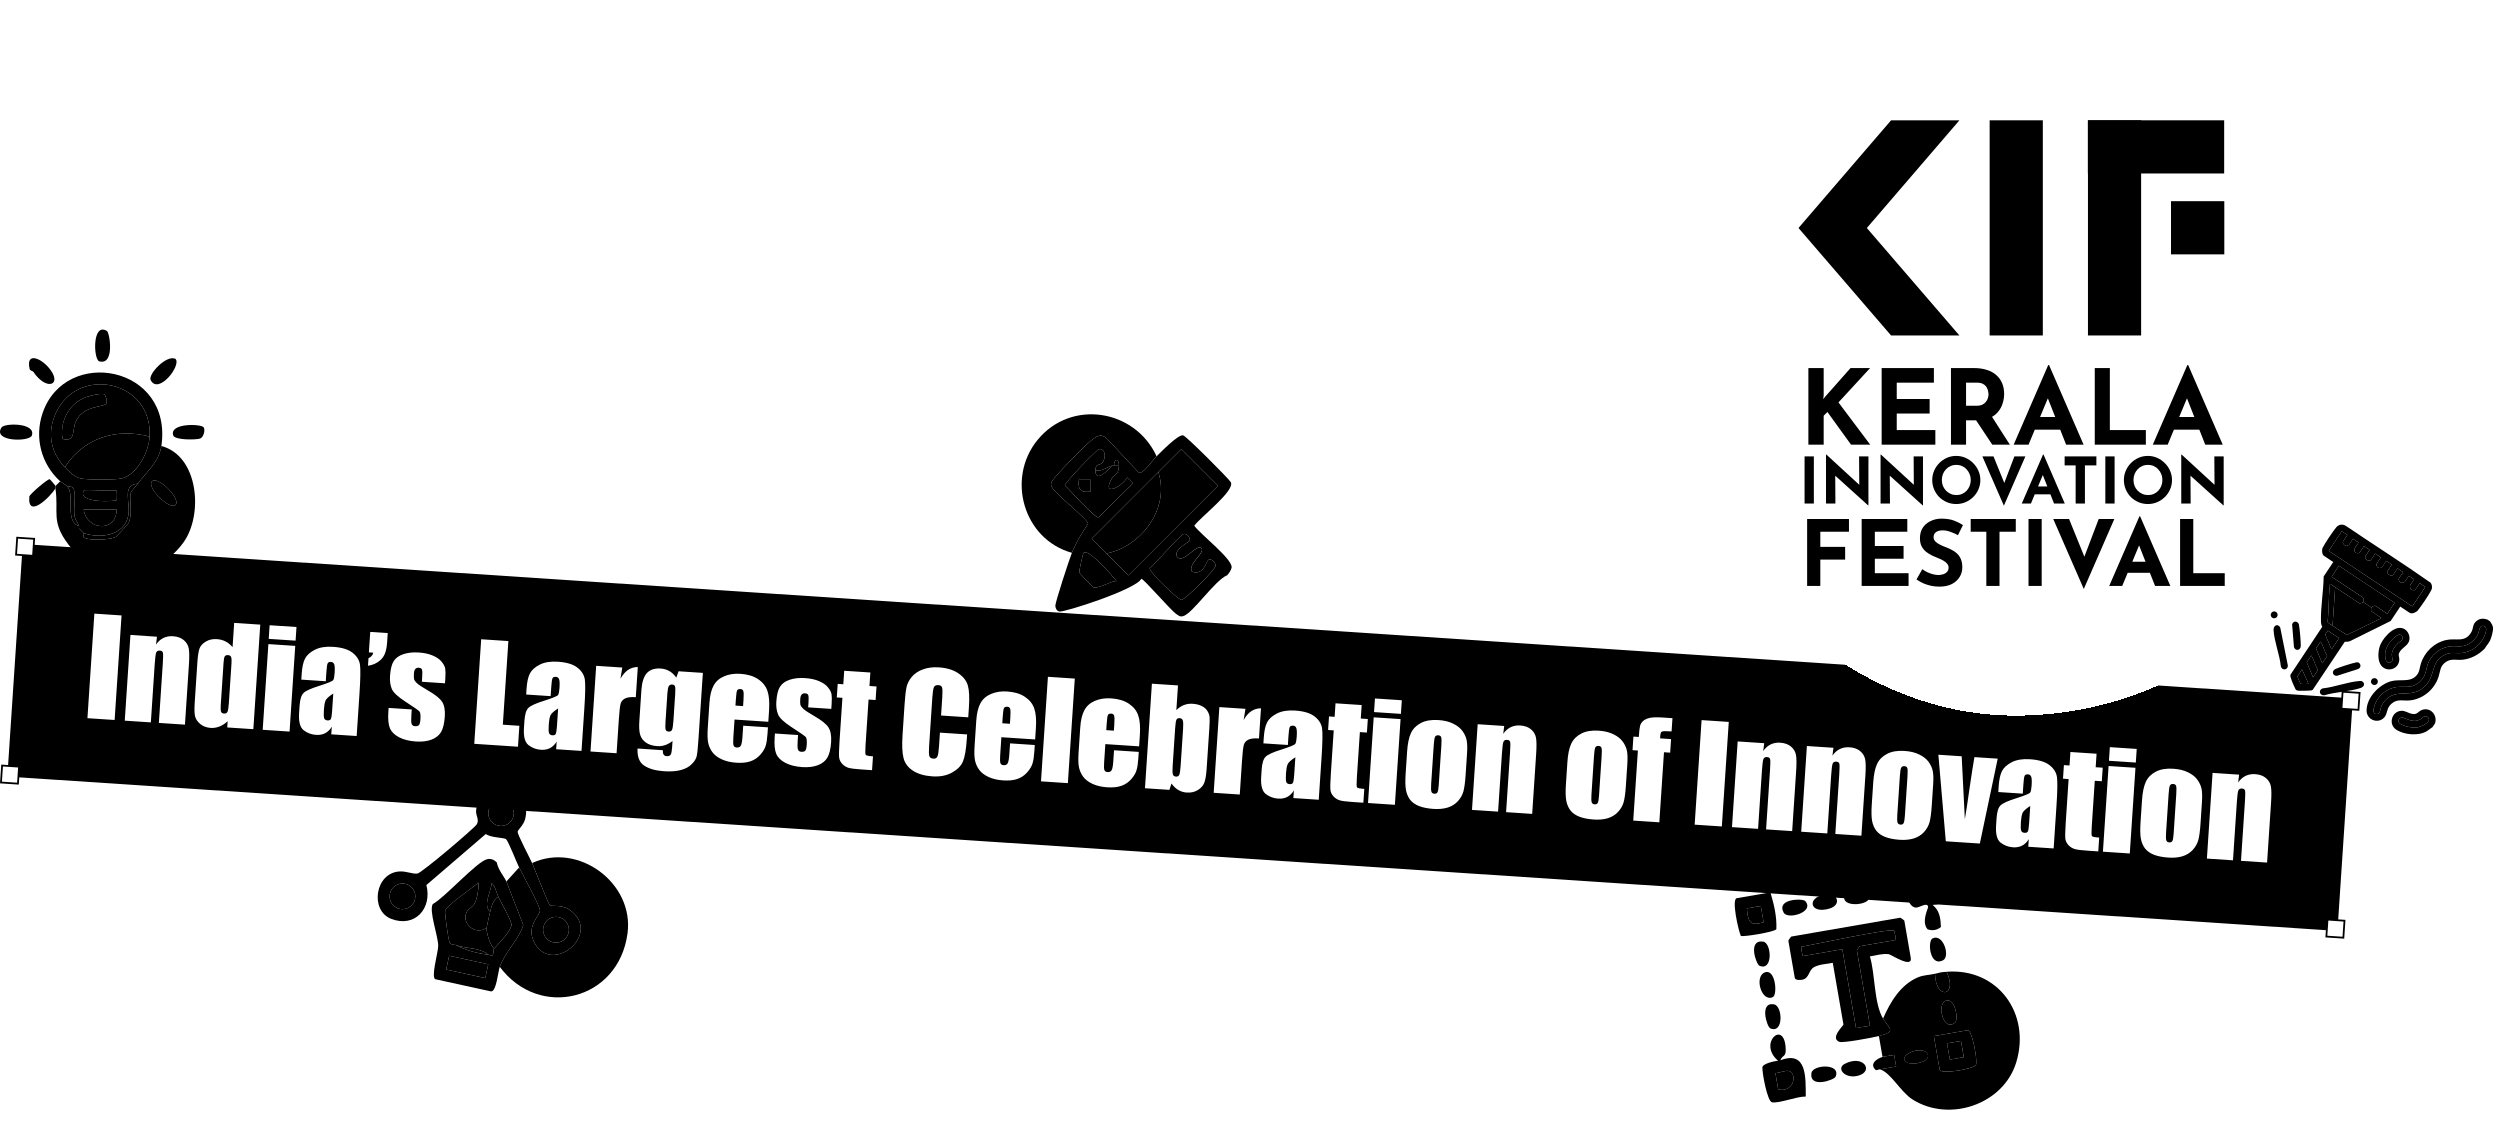<svg width="1062" height="485" viewBox="0 0 1062 485" fill="none" xmlns="http://www.w3.org/2000/svg">
<path d="M23.561 207.458C23.511 207.108 23.641 206.738 23.561 206.458L25.561 204.458C25.971 204.828 27.811 205.968 28.561 206.458C32.021 210.668 27.301 221.438 33.561 223.458C33.671 223.768 33.441 224.198 33.561 224.458L34.561 225.458C34.701 225.698 35.251 226.088 35.561 226.458C35.711 226.638 35.201 227.968 35.661 228.318C37.561 229.738 46.521 229.428 49.211 228.068C49.571 227.888 54.481 222.538 54.671 222.078C56.511 217.608 54.741 213.048 55.581 209.158C55.631 208.928 57.801 206.498 58.561 205.458C62.231 200.418 67.591 196.158 68.561 189.458C84.481 193.738 86.361 218.708 77.971 230.368C65.661 247.498 41.951 248.228 29.121 231.388C21.511 221.398 25.041 217.728 23.551 207.458H23.561ZM74.561 214.458C77.031 211.958 67.021 201.988 64.571 204.468C62.121 206.948 72.111 216.938 74.561 214.458Z" fill="#F7E17F" style="fill:#F7E17F;fill:color(display-p3 0.969 0.882 0.498);fill-opacity:1;"/>
<path d="M68.562 189.458C67.592 196.158 62.232 200.418 58.562 205.458C51.552 205.978 55.522 213.448 54.512 218.908C52.912 227.558 42.622 228.938 35.562 226.458C35.252 226.088 34.702 225.698 34.562 225.458C34.322 225.048 33.702 224.748 33.562 224.458C33.442 224.198 33.672 223.768 33.562 223.458C33.012 221.938 31.862 220.778 31.622 218.908C31.212 215.648 32.262 210.738 31.422 208.078C30.832 206.238 29.152 206.848 28.562 206.458C27.812 205.968 25.972 204.828 25.562 204.458C17.442 197.068 14.582 185.838 18.092 175.488C27.742 147.058 73.502 155.198 68.562 189.458ZM27.562 198.458C29.382 200.328 31.632 202.658 34.272 203.248C37.052 203.878 49.122 203.898 51.822 203.218C58.382 201.548 63.232 191.738 63.562 185.458C64.812 161.588 33.282 155.118 23.832 175.228C19.982 183.408 21.222 191.948 27.562 198.458ZM49.562 208.458C49.072 207.958 37.682 208.828 35.562 208.458C32.822 213.868 48.982 213.058 49.562 212.458C49.702 212.318 49.692 208.608 49.562 208.458ZM49.562 216.458H35.562C36.772 225.388 49.402 226.298 49.562 216.458Z" fill="#191D63" style="fill:#191D63;fill:color(display-p3 0.098 0.114 0.388);fill-opacity:1;"/>
<path d="M74.562 152.468C77.162 155.158 67.322 167.868 64.002 161.468C62.752 159.058 70.782 150.488 74.562 152.468Z" fill="#1A216C" style="fill:#1A216C;fill:color(display-p3 0.102 0.129 0.423);fill-opacity:1;"/>
<path d="M14.112 157.888C13.882 157.548 12.772 157.548 12.592 156.748C10.952 149.598 16.962 151.928 20.532 155.998C27.022 163.398 19.942 166.558 14.112 157.888Z" fill="#1A216C" style="fill:#1A216C;fill:color(display-p3 0.102 0.129 0.423);fill-opacity:1;"/>
<path d="M45.431 140.607C46.621 141.337 48.821 155.257 42.201 153.507C39.651 152.837 39.121 136.707 45.431 140.607Z" fill="#191D63" style="fill:#191D63;fill:color(display-p3 0.098 0.114 0.388);fill-opacity:1;"/>
<path d="M0.662 181.558C1.902 179.678 15.232 179.508 13.552 184.958C12.671 187.808 -3.418 187.708 0.662 181.558Z" fill="#191D63" style="fill:#191D63;fill:color(display-p3 0.098 0.114 0.388);fill-opacity:1;"/>
<path d="M23.562 206.458C23.642 206.738 23.512 207.108 23.562 207.458C21.402 211.028 11.582 220.678 12.462 210.948C12.552 209.938 20.222 203.468 21.092 203.558C21.292 203.578 23.482 206.178 23.572 206.458H23.562Z" fill="#1A216C" style="fill:#1A216C;fill:color(display-p3 0.102 0.129 0.423);fill-opacity:1;"/>
<path d="M86.512 181.517C87.212 182.367 86.672 185.757 84.922 186.317C83.172 186.877 74.222 187.017 73.572 184.947C71.902 179.647 85.282 180.007 86.512 181.507V181.517Z" fill="#191D63" style="fill:#191D63;fill:color(display-p3 0.098 0.114 0.388);fill-opacity:1;"/>
<path d="M74.562 214.458C72.112 216.938 62.102 206.968 64.572 204.468C67.042 201.968 77.032 211.958 74.562 214.458Z" fill="#2B2E41" style="fill:#2B2E41;fill:color(display-p3 0.169 0.18 0.255);fill-opacity:1;"/>
<path d="M33.562 223.458C27.302 221.438 32.023 210.668 28.562 206.458C29.152 206.848 30.832 206.238 31.422 208.078C32.273 210.738 31.223 215.648 31.622 218.908C31.852 220.778 33.002 221.938 33.562 223.458Z" fill="#B2B6B7" style="fill:#B2B6B7;fill:color(display-p3 0.698 0.714 0.718);fill-opacity:1;"/>
<path d="M58.562 205.458C57.802 206.498 55.632 208.928 55.582 209.158C54.732 213.048 56.502 217.608 54.672 222.078C54.482 222.528 49.572 227.888 49.212 228.068C46.522 229.428 37.572 229.738 35.662 228.318C35.202 227.968 35.712 226.638 35.562 226.458C42.622 228.948 52.922 227.558 54.512 218.908C55.522 213.448 51.552 205.978 58.562 205.458Z" fill="#B2B6B7" style="fill:#B2B6B7;fill:color(display-p3 0.698 0.714 0.718);fill-opacity:1;"/>
<path d="M34.562 225.458L33.562 224.458C33.703 224.748 34.322 225.048 34.562 225.458Z" fill="#B2B6B7" style="fill:#B2B6B7;fill:color(display-p3 0.698 0.714 0.718);fill-opacity:1;"/>
<path d="M63.562 185.458C49.252 181.668 35.532 186.098 27.562 198.458C21.222 191.948 19.982 183.408 23.832 175.228C33.282 155.118 64.812 161.588 63.562 185.458ZM44.422 167.588C43.182 166.798 37.982 168.138 36.362 168.768C29.292 171.518 25.282 179.058 26.562 186.468C32.442 187.858 30.372 182.808 32.352 178.748C35.572 172.128 43.892 173.098 45.132 171.498C45.802 170.638 44.782 167.818 44.422 167.588Z" fill="#F3F5F8" style="fill:#F3F5F8;fill:color(display-p3 0.953 0.961 0.973);fill-opacity:1;"/>
<path d="M63.562 185.457C63.233 191.737 58.383 201.537 51.822 203.217C49.133 203.907 37.062 203.877 34.273 203.247C31.633 202.657 29.383 200.327 27.562 198.457C35.532 186.097 49.252 181.667 63.562 185.457Z" fill="#F7E17F" style="fill:#F7E17F;fill:color(display-p3 0.969 0.882 0.498);fill-opacity:1;"/>
<path d="M49.562 216.458C49.403 226.298 36.773 225.388 35.562 216.458H49.562Z" fill="#F7E17F" style="fill:#F7E17F;fill:color(display-p3 0.969 0.882 0.498);fill-opacity:1;"/>
<path d="M49.561 208.457C49.701 208.597 49.701 212.307 49.561 212.457C48.981 213.067 32.821 213.867 35.561 208.457C37.681 208.827 49.071 207.957 49.561 208.457Z" fill="#F7E17F" style="fill:#F7E17F;fill:color(display-p3 0.969 0.882 0.498);fill-opacity:1;"/>
<path d="M44.422 167.588C44.782 167.818 45.801 170.638 45.132 171.498C43.882 173.098 35.572 172.128 32.352 178.748C30.381 182.808 32.452 187.848 26.561 186.468C25.271 179.058 29.291 171.508 36.361 168.768C37.981 168.138 43.181 166.798 44.422 167.588Z" fill="#1A216C" style="fill:#1A216C;fill:color(display-p3 0.102 0.129 0.423);fill-opacity:1;"/>
<path d="M821.991 413.662C822.204 424.971 831.881 423.356 826.917 412.808C848.697 411.106 862.825 430.682 856.473 451.369C850.995 469.196 828.087 476.919 812.467 467.071C807.317 463.822 803.141 455.533 798.576 454.254L805.483 453.057L804.628 448.121C803.031 448.509 801.258 448.532 799.691 448.976L798.155 440.108C805.847 438.167 802.542 437.075 799.916 432.699C802.997 425.639 807.385 418.222 814.865 415.119C817.157 414.174 819.629 414.203 821.989 413.652L821.991 413.662ZM830.509 434.361C832.101 432.949 830.496 423.738 826.629 425.088C822.448 426.553 825.67 438.65 830.509 434.361ZM821.502 440.134L823.977 454.421C824.337 456.5 838.556 454.158 839.404 452.317C840.158 450.694 837.789 437.312 835.789 437.659L821.502 440.134ZM811.267 447.194C806.49 449.554 809.582 453.169 815.867 451.309C822.152 449.449 818.121 443.815 811.267 447.194Z" fill="#A6E8F8" style="fill:#A6E8F8;fill:color(display-p3 0.651 0.91 0.973);fill-opacity:1;"/>
<path d="M826.918 412.808C831.881 423.356 822.205 424.971 821.991 413.662C824.623 413.033 824.044 413.032 826.918 412.808Z" fill="#1A216C" style="fill:#1A216C;fill:color(display-p3 0.102 0.129 0.423);fill-opacity:1;"/>
<path d="M799.694 448.986C801.261 448.542 803.033 448.519 804.63 448.131L805.485 453.067L798.578 454.264C798.216 454.164 797.106 454.844 796.728 454.483C793.994 451.881 797.336 449.668 799.695 448.996L799.694 448.986Z" fill="#1A216C" style="fill:#1A216C;fill:color(display-p3 0.102 0.129 0.423);fill-opacity:1;"/>
<path d="M821.502 440.133L835.789 437.658C837.789 437.312 840.17 450.702 839.404 452.316C838.544 454.15 824.335 456.49 823.977 454.421L821.502 440.133ZM833.031 442.186L827.11 443.211L828.306 450.118L834.228 449.093L833.031 442.186Z" fill="#1A216C" style="fill:#1A216C;fill:color(display-p3 0.102 0.129 0.423);fill-opacity:1;"/>
<path d="M830.508 434.361C825.669 438.65 822.437 426.554 826.629 425.088C830.505 423.736 832.101 432.949 830.508 434.361Z" fill="#1A216C" style="fill:#1A216C;fill:color(display-p3 0.102 0.129 0.423);fill-opacity:1;"/>
<path d="M811.267 447.194C818.121 443.814 822.316 449.4 815.867 451.309C809.418 453.218 806.479 449.546 811.267 447.194Z" fill="#1A216C" style="fill:#1A216C;fill:color(display-p3 0.102 0.129 0.423);fill-opacity:1;"/>
<path d="M833.021 442.188L827.1 443.213L828.296 450.12L834.218 449.095L833.021 442.188Z" fill="#A6E8F8" style="fill:#A6E8F8;fill:color(display-p3 0.651 0.91 0.973);fill-opacity:1;"/>
<path d="M798.156 440.118C795.549 440.772 782.756 443.202 781.295 442.562C777.284 440.79 783.199 435.797 783.081 435.118L778.558 409.006C775.972 409.546 773.07 409.551 770.68 410.808C768.289 412.064 768.647 415.361 765.885 416.114C764.722 416.427 762.606 416.459 762.415 415.355L759.684 399.59C759.665 399.481 760.797 397.875 760.906 397.856L807.216 389.834C807.324 389.815 808.931 390.947 808.95 391.056L811.681 406.821C812.516 411.639 803.317 405.468 802.352 405.341C799.62 404.982 796.976 405.887 794.333 406.274C796.641 413.973 796.013 426.169 799.927 432.707C802.552 437.083 805.857 438.175 798.166 440.116L798.156 440.118ZM804.611 395.359C802.996 394.178 770.351 401.294 765.198 402.187C765.001 402.221 765.684 406.162 765.881 406.128L782.631 403.226L788.434 436.727L794.346 435.703L788.799 403.68C788.78 403.572 789.913 401.965 790.021 401.946L805.294 399.301C805.491 399.267 804.773 395.473 804.611 395.359Z" fill="#1A216C" style="fill:#1A216C;fill:color(display-p3 0.102 0.129 0.423);fill-opacity:1;"/>
<path d="M824.978 366.459L827.624 381.732C827.926 383.476 822.391 384.333 820.984 384.414C823.98 386.828 824.342 390.084 824.508 393.8C822.786 395.165 820.924 395.487 818.852 394.78C816.023 391.627 819.163 385.734 819.078 385.242C818.692 383.015 815.367 385.672 813.791 385.539C809.124 385.139 808.845 373.039 809.213 369.19L824.978 366.459ZM814.982 373.255L816.007 379.177L821.929 378.151L820.903 372.229L814.982 373.255Z" fill="#1A216C" style="fill:#1A216C;fill:color(display-p3 0.102 0.129 0.423);fill-opacity:1;"/>
<path d="M752.797 468.274C750.751 468.009 748.535 455.625 748.663 453.431C748.752 451.782 753.842 450.758 755.314 450.584C746.574 443.248 758.053 432.704 758.567 445.515C758.722 449.283 757.286 447.848 756.3 450.414C767.709 446.032 767.033 457.891 767.086 465.808C763.21 465.759 756.109 468.705 752.798 468.283L752.797 468.274ZM759.985 454.992C758.764 454.503 755.787 455.831 754.186 455.844L755.382 462.751C761.541 464.384 763.898 456.547 759.985 454.992Z" fill="#1A216C" style="fill:#1A216C;fill:color(display-p3 0.102 0.129 0.423);fill-opacity:1;"/>
<path d="M752.064 379.09C753.609 384.201 754.83 389.318 754.595 394.697C754.067 395.925 740.029 398.143 739.501 397.555C738.486 395.386 735.449 381.958 737.785 381.553L752.072 379.078L752.064 379.09ZM747.989 384.86L742.067 385.886C742.531 391.438 743.284 393.611 749.175 391.769L747.979 384.862L747.989 384.86Z" fill="#1A216C" style="fill:#1A216C;fill:color(display-p3 0.102 0.129 0.423);fill-opacity:1;"/>
<path d="M749.492 413.159C754.233 410.998 755.184 422.525 753.129 423.55C748.381 425.905 745.148 415.149 749.492 413.159Z" fill="#1A216C" style="fill:#1A216C;fill:color(display-p3 0.102 0.129 0.423);fill-opacity:1;"/>
<path d="M747.403 410.243C746.053 409.654 742.282 399.022 748.988 400.002C752.633 400.537 753.229 412.765 747.403 410.243Z" fill="#1A216C" style="fill:#1A216C;fill:color(display-p3 0.102 0.129 0.423);fill-opacity:1;"/>
<path d="M779.74 457.415C779.152 458.766 768.519 462.536 769.499 455.83C770.035 452.185 782.262 451.589 779.74 457.415Z" fill="#1A216C" style="fill:#1A216C;fill:color(display-p3 0.102 0.129 0.423);fill-opacity:1;"/>
<path d="M766.799 382.718C771.142 387.345 759.419 390.908 757.688 387.656C754.51 381.67 765.791 381.644 766.799 382.718Z" fill="#1A216C" style="fill:#1A216C;fill:color(display-p3 0.102 0.129 0.423);fill-opacity:1;"/>
<path d="M796.556 377.563C797.145 376.213 807.777 372.443 806.797 379.148C806.262 382.793 794.034 383.389 796.556 377.563Z" fill="#1A216C" style="fill:#1A216C;fill:color(display-p3 0.102 0.129 0.423);fill-opacity:1;"/>
<path d="M783.62 451.933C791.667 447.768 796.129 455.074 789.419 456.936C783.744 458.508 779.913 453.854 783.62 451.933Z" fill="#1A216C" style="fill:#1A216C;fill:color(display-p3 0.102 0.129 0.423);fill-opacity:1;"/>
<path d="M752.01 436.836C750.581 436.201 747.274 425.549 753.573 426.64C757.371 427.301 757.725 439.358 752.01 436.836Z" fill="#1A216C" style="fill:#1A216C;fill:color(display-p3 0.102 0.129 0.423);fill-opacity:1;"/>
<path d="M820.941 398.63C825.454 396.387 828.534 406.256 825.448 407.897C819.678 410.967 818.753 399.71 820.941 398.63Z" fill="#1A216C" style="fill:#1A216C;fill:color(display-p3 0.102 0.129 0.423);fill-opacity:1;"/>
<path d="M772.364 380.861C779.791 377.159 783.457 384.085 777.146 385.969C769.859 388.135 767.965 383.064 772.364 380.861Z" fill="#1A216C" style="fill:#1A216C;fill:color(display-p3 0.102 0.129 0.423);fill-opacity:1;"/>
<path d="M783.746 379.782C784.746 377.528 794.688 376.567 794.069 381.434C793.645 384.786 781.111 385.719 783.746 379.782Z" fill="#1A216C" style="fill:#1A216C;fill:color(display-p3 0.102 0.129 0.423);fill-opacity:1;"/>
<path d="M804.611 395.359C804.773 395.473 805.491 399.266 805.294 399.3L790.022 401.946C789.913 401.965 788.781 403.572 788.8 403.68L794.347 435.703L788.435 436.727L782.632 403.226L765.881 406.128C765.684 406.162 765.001 402.221 765.198 402.187C770.352 401.294 802.996 394.178 804.611 395.359Z" fill="#F3F5F8" style="fill:#F3F5F8;fill:color(display-p3 0.953 0.961 0.973);fill-opacity:1;"/>
<path d="M820.902 372.23L814.98 373.255L816.006 379.177L821.928 378.151L820.902 372.23Z" fill="#F3F5F8" style="fill:#F3F5F8;fill:color(display-p3 0.953 0.961 0.973);fill-opacity:1;"/>
<path d="M759.985 454.991C763.908 456.545 761.551 464.382 755.382 462.751L754.186 455.844C755.787 455.83 758.754 454.504 759.985 454.991Z" fill="#DBD5F8" style="fill:#DBD5F8;fill:color(display-p3 0.859 0.835 0.973);fill-opacity:1;"/>
<path d="M747.988 384.86L749.185 391.767C743.283 393.611 742.531 391.438 742.066 385.886L747.988 384.86Z" fill="#DBD5F8" style="fill:#DBD5F8;fill:color(display-p3 0.859 0.835 0.973);fill-opacity:1;"/>
<path d="M226.043 366.622C245.633 357.56 269.421 375.111 266.574 396.497C262.773 425.044 229.121 433.301 212.302 410.704C214.857 403.801 220.016 399.78 222.315 393.016L215.113 374.467L220.517 368.484C221.94 371.293 229.393 384.993 229.384 386.721C229.377 389.043 223.759 393.106 226.553 399.471C233.605 415.519 256.73 396.431 241.755 386.367C238.428 384.124 234.35 385.218 233.562 384.513C232.844 383.865 227.143 369.125 226.043 366.622Z" fill="#B2F6DB" style="fill:#B2F6DB;fill:color(display-p3 0.698 0.965 0.859);fill-opacity:1;"/>
<path d="M226.042 366.622C227.143 369.125 232.834 383.863 233.562 384.513C234.349 385.218 238.427 384.124 241.755 386.368C256.73 396.431 233.603 415.529 226.552 399.471C223.758 393.106 229.377 389.043 229.383 386.721C229.393 384.993 221.939 371.293 220.516 368.484C219.424 366.321 215.91 357.209 214.959 356.458C214.141 355.798 208.251 355.861 206.389 354.266L181.138 375.959C183.657 385.877 176.273 394.263 166.153 390.318C156.994 386.748 159.273 370.581 169.944 370.183C172.649 370.079 175.089 371.278 177.263 371.119C178.907 370.998 201.5 351.865 202.539 350.158C203.719 348.225 202.077 346.464 202.236 344.431C203.371 329.979 227.108 333.31 223.036 348.081C222.335 350.63 219.955 352.525 219.894 353.321C219.805 354.519 225.028 364.333 226.032 366.62L226.042 366.622ZM218.151 346.593C218.793 343.662 216.938 340.769 214.008 340.127C211.077 339.486 208.184 341.341 207.542 344.271C206.901 347.202 208.756 350.095 211.686 350.736C214.617 351.378 217.51 349.523 218.151 346.593ZM176.3 381.933C176.945 378.983 175.073 376.076 172.133 375.432C169.192 374.789 166.275 376.658 165.632 379.599C164.989 382.539 166.858 385.456 169.799 386.1C172.739 386.743 175.656 384.874 176.3 381.933ZM241.543 396.128C242.191 393.168 240.321 390.251 237.361 389.603C234.401 388.956 231.484 390.825 230.837 393.785C230.189 396.745 232.059 399.662 235.019 400.31C237.979 400.958 240.896 399.088 241.543 396.128Z" fill="#1A216C" style="fill:#1A216C;fill:color(display-p3 0.102 0.129 0.423);fill-opacity:1;"/>
<path d="M212.301 410.704C211.584 412.625 210.839 421.644 208.484 421.129L185.039 415.999C182.88 415.526 186.116 404.667 186.149 401.849C186.194 397.764 182.097 386.918 183.84 384.054C188.992 381.281 202.677 365.85 206.994 364.973C208.719 364.623 209.831 365.245 211.041 366.36C211.606 369.483 214.016 372.129 215.114 374.458L222.316 393.006C220.014 399.78 214.856 403.801 212.303 410.694L212.301 410.704ZM208.212 387.289C207.982 388.201 206.744 393.765 206.715 394.127C201.84 397.697 195.572 391.955 198.41 387.171C199.208 385.82 201.06 385.212 201.877 383.303C202.797 381.16 203.431 377.326 203.244 374.952C200.713 377.162 189.899 384.479 189.117 386.837C188.794 387.8 190.489 399.421 190.968 400.273C191.773 401.739 192.969 401.089 193.842 401.547C197.822 403.615 202.661 405.032 207.304 405.516C207.935 405.582 208.537 406.011 209.207 405.85C209.775 405.125 209.553 403.428 209.9 403.013C211.771 400.73 216.922 395.9 217.273 392.895C217.453 391.369 212.732 383.098 211.672 380.88C210.717 378.88 210.472 376.492 208.843 375.143C208.717 378.76 204.933 384.309 208.222 387.291L208.212 387.289ZM207.417 409.635L190.809 406.001L189.527 411.863L206.134 415.497L207.417 409.635Z" fill="#1A216C" style="fill:#1A216C;fill:color(display-p3 0.102 0.129 0.423);fill-opacity:1;"/>
<path d="M235.018 400.31C237.975 400.957 240.896 399.084 241.543 396.128C242.19 393.171 240.318 390.25 237.361 389.603C234.405 388.956 231.483 390.828 230.836 393.785C230.189 396.742 232.062 399.663 235.018 400.31Z" fill="#B2F6DB" style="fill:#B2F6DB;fill:color(display-p3 0.698 0.965 0.859);fill-opacity:1;"/>
<path d="M169.798 386.1C172.744 386.744 175.655 384.879 176.299 381.933C176.944 378.987 175.078 376.077 172.133 375.432C169.187 374.788 166.276 376.653 165.632 379.599C164.987 382.545 166.853 385.455 169.798 386.1Z" fill="#F3F5F8" style="fill:#F3F5F8;fill:color(display-p3 0.953 0.961 0.973);fill-opacity:1;"/>
<path d="M211.686 350.736C214.616 351.378 217.51 349.522 218.151 346.593C218.792 343.663 216.937 340.769 214.008 340.128C211.078 339.486 208.183 341.342 207.542 344.271C206.901 347.201 208.757 350.095 211.686 350.736Z" fill="#F3F5F8" style="fill:#F3F5F8;fill:color(display-p3 0.953 0.961 0.973);fill-opacity:1;"/>
<path d="M206.717 394.127C206.552 396.189 208.157 401.393 209.891 403.011C209.542 403.436 209.767 405.123 209.199 405.848C208.531 405.999 207.929 405.57 207.296 405.514C204.043 402.509 198.036 403.017 193.834 401.544C192.969 401.099 191.765 401.736 190.959 400.27C190.492 399.411 188.797 387.79 189.109 386.834C189.891 384.477 200.705 377.159 203.236 374.949C203.423 377.324 202.788 381.157 201.869 383.3C201.05 385.219 199.209 385.82 198.402 387.168C195.576 391.945 201.831 397.695 206.707 394.125L206.717 394.127Z" fill="#F3F5F8" style="fill:#F3F5F8;fill:color(display-p3 0.953 0.961 0.973);fill-opacity:1;"/>
<path d="M209.891 403.011C208.157 401.393 206.552 396.189 206.717 394.127C206.745 393.764 207.983 388.2 208.213 387.289C208.807 384.9 209.473 382.231 211.663 380.878C212.714 383.094 217.435 391.364 217.264 392.893C216.912 395.907 211.772 400.73 209.891 403.011Z" fill="#B2F6DB" style="fill:#B2F6DB;fill:color(display-p3 0.698 0.965 0.859);fill-opacity:1;"/>
<path d="M207.418 409.635L190.811 406.001L189.528 411.863L206.135 415.497L207.418 409.635Z" fill="#F3F5F8" style="fill:#F3F5F8;fill:color(display-p3 0.953 0.961 0.973);fill-opacity:1;"/>
<path d="M211.663 380.878C209.474 382.231 208.808 384.9 208.213 387.289C204.925 384.307 208.708 378.757 208.834 375.141C210.464 376.49 210.709 378.878 211.663 380.878Z" fill="#DBD5F8" style="fill:#DBD5F8;fill:color(display-p3 0.859 0.835 0.973);fill-opacity:1;"/>
<path d="M207.295 405.514C202.651 405.03 197.812 403.613 193.832 401.544C198.034 403.017 204.042 402.509 207.295 405.514Z" fill="#B2F6DB" style="fill:#B2F6DB;fill:color(display-p3 0.698 0.965 0.859);fill-opacity:1;"/>
<path d="M455.317 234.832C457.107 230.462 459.587 226.372 462.247 222.472C461.867 220.292 448.347 209.972 446.767 206.802C446.327 205.922 446.457 205.662 446.697 204.802C447.137 203.182 461.077 189.002 463.297 187.312C465.517 185.622 467.207 183.892 470.027 186.132L483.837 200.832C485.687 201.312 489.877 195.232 491.317 193.832C493.347 191.862 500.567 184.402 502.617 184.942C503.987 185.302 522.237 203.592 522.867 204.862C524.687 208.522 509.667 219.912 507.337 223.332C509.947 227.032 523.697 237.512 523.187 241.102C523.037 242.152 522.057 243.522 521.327 244.352C516.177 246.382 506.597 260.682 502.617 261.732C501.227 262.102 500.787 261.572 499.777 260.902C497.247 259.202 485.887 245.862 484.827 245.862C482.697 250.372 451.777 260.302 449.957 259.772C448.867 259.462 448.377 258.422 448.297 257.342C448.197 256.082 454.297 237.382 455.337 234.842L455.317 234.832ZM465.317 199.832C465.337 196.722 467.257 197.932 468.377 196.432C470.077 194.172 469.357 190.282 466.837 190.842C465.797 191.072 452.207 205.152 452.387 206.202C454.557 208.202 464.927 220.082 466.677 219.762L481.307 205.322L478.827 202.842C476.217 207.262 467.877 210.952 472.267 203.292C473.437 201.252 475.177 202.032 475.317 197.842C475.437 194.292 472.877 195.022 473.317 197.842C472.967 197.862 472.587 197.772 472.317 197.842C469.867 198.512 468.107 200.392 465.317 199.842V199.832ZM463.747 228.842L479.317 244.422L517.427 206.332L501.857 190.752L463.747 228.842ZM505.317 229.812C505.987 228.932 504.387 226.482 502.837 226.832C501.377 227.162 490.737 239.572 488.397 241.462C488.147 242.882 499.507 253.942 501.827 254.862C503.327 254.862 516.377 241.932 516.377 240.322C516.377 238.712 514.347 237.082 513.347 237.832C512.447 238.502 511.317 244.632 506.337 242.822C504.367 239.562 512.277 234.782 510.327 232.832C508.377 230.882 502.847 239.222 500.337 236.822C497.527 234.132 505.047 230.172 505.327 229.812H505.317ZM474.317 246.822C472.607 244.762 462.547 232.912 460.327 234.832C460.007 235.112 458.337 242.732 458.447 243.152C458.557 243.572 463.977 249.162 464.337 249.392C466.067 250.502 471.977 246.722 474.317 246.822Z" fill="#191D63" style="fill:#191D63;fill:color(display-p3 0.098 0.114 0.388);fill-opacity:1;"/>
<path d="M491.317 193.832C489.867 195.232 485.677 201.312 483.837 200.832L470.027 186.132C467.207 183.892 465.607 185.552 463.297 187.312C460.987 189.072 447.137 203.182 446.697 204.802C446.467 205.662 446.327 205.912 446.767 206.802C448.347 209.972 461.867 220.282 462.247 222.472C459.587 226.372 457.107 230.462 455.317 234.832C434.767 229.102 427.317 203.252 440.807 186.822C455.077 169.452 482.167 173.862 491.317 193.832Z" fill="#F7E17F" style="fill:#F7E17F;fill:color(display-p3 0.969 0.882 0.498);fill-opacity:1;"/>
<path d="M470.027 235.132C485.057 232.072 497.077 215.722 492.047 200.562L501.857 190.762L517.427 206.342L479.317 244.432L470.027 235.132Z" fill="#F3F5F8" style="fill:#F3F5F8;fill:color(display-p3 0.953 0.961 0.973);fill-opacity:1;"/>
<path d="M470.026 235.132L463.746 228.852L492.046 200.562C497.066 215.732 485.056 232.072 470.026 235.132Z" fill="#F7E17F" style="fill:#F7E17F;fill:color(display-p3 0.969 0.882 0.498);fill-opacity:1;"/>
<path d="M505.317 229.812C505.037 230.182 497.517 234.132 500.327 236.822C502.837 239.222 508.427 230.942 510.317 232.832C512.207 234.722 504.357 239.562 506.327 242.822C511.317 244.642 512.437 238.512 513.337 237.832C514.347 237.082 516.377 238.712 516.367 240.322C516.357 241.932 503.317 254.862 501.817 254.862C499.497 253.942 488.137 242.892 488.387 241.462C490.737 239.572 501.367 227.162 502.827 226.832C504.377 226.482 505.977 228.932 505.307 229.812H505.317Z" fill="#F3F5F8" style="fill:#F3F5F8;fill:color(display-p3 0.953 0.961 0.973);fill-opacity:1;"/>
<path d="M475.317 197.832C475.177 202.022 473.437 201.252 472.267 203.282C467.877 210.942 476.227 207.262 478.827 202.832L481.307 205.312L466.677 219.752C464.927 220.062 454.557 208.182 452.387 206.192C452.207 205.152 465.797 191.062 466.837 190.832C469.367 190.282 470.077 194.172 468.377 196.422C467.247 197.922 465.337 196.712 465.317 199.822C465.277 205.052 470.407 200.312 472.317 197.822C472.587 197.752 472.967 197.842 473.317 197.822C473.977 197.782 474.657 197.852 475.317 197.822V197.832ZM463.327 203.822H458.317C457.787 208.052 459.157 209.352 463.317 208.832V203.822H463.327Z" fill="#F7E17F" style="fill:#F7E17F;fill:color(display-p3 0.969 0.882 0.498);fill-opacity:1;"/>
<path d="M474.317 246.822C471.977 246.722 466.067 250.502 464.337 249.392C463.977 249.162 458.557 243.562 458.447 243.152C458.337 242.742 460.007 235.112 460.327 234.832C462.547 232.912 472.597 244.762 474.317 246.822Z" fill="#F3F5F8" style="fill:#F3F5F8;fill:color(display-p3 0.953 0.961 0.973);fill-opacity:1;"/>
<path d="M472.317 197.832C470.407 200.322 465.277 205.062 465.317 199.832C468.107 200.382 469.867 198.502 472.317 197.832Z" fill="#55595A" style="fill:#55595A;fill:color(display-p3 0.333 0.349 0.353);fill-opacity:1;"/>
<path d="M473.317 197.832C472.877 195.012 475.437 194.282 475.317 197.832C474.657 197.862 473.977 197.792 473.317 197.832Z" fill="#55595A" style="fill:#55595A;fill:color(display-p3 0.333 0.349 0.353);fill-opacity:1;"/>
<path d="M463.328 203.822V208.832C459.158 209.352 457.788 208.052 458.318 203.832H463.328V203.822Z" fill="#2B2E41" style="fill:#2B2E41;fill:color(display-p3 0.169 0.18 0.255);fill-opacity:1;"/>
<path d="M965.256 262.412C964.582 261.964 964.398 261.053 964.847 260.379C965.296 259.705 966.206 259.521 966.88 259.97C967.555 260.419 967.738 261.329 967.289 262.003C966.841 262.678 965.93 262.861 965.256 262.412Z" fill="#020100" style="fill:#020100;fill:color(display-p3 0.008 0.004 0);fill-opacity:1;"/>
<path d="M1007.83 290.753C1007.16 290.304 1006.98 289.394 1007.43 288.719C1007.87 288.045 1008.78 287.862 1009.46 288.31C1010.13 288.759 1010.32 289.669 1009.87 290.344C1009.42 291.018 1008.51 291.201 1007.83 290.753Z" fill="#020100" style="fill:#020100;fill:color(display-p3 0.008 0.004 0);fill-opacity:1;"/>
<path d="M1021.85 267.533C1017.95 264.552 1012.71 270.431 1011.26 273.702C1010.31 275.849 1010.02 279.004 1010.77 281.246C1012.41 286.109 1019.16 284.996 1019.23 280.031C1019.25 279.046 1018.69 278.336 1019.16 277.361C1020.18 275.227 1022.25 274.699 1023.2 272.765C1024.04 271.047 1023.35 268.674 1021.85 267.533ZM1020.14 269.859C1020.39 270.045 1020.56 270.416 1020.62 270.722C1020.87 272.028 1019.43 272.531 1018.68 273.261C1017.37 274.525 1016.14 276.088 1016.04 277.991C1015.98 279.105 1017.05 280.956 1015.32 281.446C1013.21 282.042 1013.07 278.541 1013.25 277.21C1013.6 274.682 1015.44 272.148 1017.41 270.585C1018.15 269.994 1019.18 269.154 1020.14 269.861L1020.14 269.859Z" fill="#020100" style="fill:#020100;fill:color(display-p3 0.008 0.004 0);fill-opacity:1;"/>
<path d="M1003.73 289.607C1003.32 289.234 1002.76 289.262 1002.25 289.299C997.404 289.644 991.606 291.931 986.649 292.432C984.704 293.103 985.364 295.601 987.358 295.349C992.088 293.926 998.279 293.783 1002.84 292.242C1004.09 291.821 1004.79 290.589 1003.72 289.606L1003.73 289.607Z" fill="#020100" style="fill:#020100;fill:color(display-p3 0.008 0.004 0);fill-opacity:1;"/>
<path d="M1002.26 281.729C1001.78 281.253 1001.39 281.305 1000.79 281.413C999.326 281.675 993.38 283.552 992.073 284.192C990.194 285.113 991.055 287.311 992.773 287.073L1001.72 284.203C1002.76 283.793 1003.08 282.526 1002.26 281.727L1002.26 281.729Z" fill="#020100" style="fill:#020100;fill:color(display-p3 0.008 0.004 0);fill-opacity:1;"/>
<path d="M991.171 238.746L987.094 244.874C987.02 251.052 985.802 257.782 985.938 263.902C985.958 264.833 986.052 265.415 986.49 266.259L972.968 286.648C972.674 287.418 974.289 291.033 974.728 291.907C975.111 292.669 975.137 293.181 976.105 293.394C976.601 293.502 981.538 293.419 981.936 293.267C982.134 293.19 982.334 293.143 982.489 292.981L996.065 272.627C996.794 272.611 997.542 272.672 998.238 272.372L1015.55 263.803L1019.63 257.674L1023.65 260.345C1024.56 260.954 1026.44 260.111 1027.1 259.294C1028.57 257.457 1031.89 252.591 1032.88 250.553C1033.33 249.624 1033.13 248.383 1032.56 247.566C1020.77 239.275 1008.52 231.526 996.571 223.429C995.178 222.486 993.483 222.741 992.42 224.032C990.989 225.774 987.587 230.791 986.629 232.761C986.233 233.577 986.403 235.575 987.153 236.074L991.168 238.744L991.171 238.746ZM1027.88 247.716L1030.28 249.31L1024.75 257.622L989.242 234.007L994.77 225.695L997.166 227.288L995.339 230.036C994.908 230.684 996.033 232.01 996.935 231.904C997.054 231.889 997.801 231.529 997.828 231.488L999.562 228.882L1001.75 230.334C1002.46 230.812 998.443 233.616 1000.95 234.901C1001.24 235.047 1002.18 235.026 1002.29 234.863L1004.21 231.975L1006.61 233.568L1004.87 236.174C1004.07 237.387 1006.46 238.98 1007.27 237.768L1009 235.162L1011.4 236.755L1009.48 239.643C1009.37 239.804 1009.72 240.686 1009.96 240.893C1012.12 242.709 1013.15 237.916 1013.87 238.395L1016.05 239.848L1014.32 242.454C1014.29 242.495 1014.24 243.322 1014.28 243.439C1014.53 244.312 1016.19 244.835 1016.62 244.189L1018.45 241.441L1020.84 243.035L1019.01 245.782C1018.67 246.306 1019.43 247.305 1019.97 247.536C1020.36 247.7 1021.4 247.39 1021.6 247.092L1023.24 244.626L1025.49 246.125L1023.85 248.592C1023.65 248.89 1023.77 249.967 1024.07 250.26C1024.5 250.674 1025.71 250.99 1026.06 250.467L1027.88 247.719L1027.88 247.716ZM1003.86 255.721C1004.24 255.212 1004.13 254.076 1003.65 253.75L990.472 244.989L993.564 240.34L1017.24 256.083L1014.14 260.732L1009.14 257.406C1008.77 257.156 1007.65 257.611 1007.38 258.064C1007.18 258.398 1007.11 259.506 1007.41 259.706L1011.56 262.47C1011.03 262.938 1010.29 263.248 1009.65 263.569C1005.45 265.683 1001.18 267.641 996.976 269.741C994.897 268.502 992.863 267.151 990.871 265.777C990.371 265.433 988.895 264.636 988.778 264.184C989.322 259.144 989.155 253.885 989.69 248.867C989.72 248.584 989.674 248.276 989.868 248.04C990.574 248.502 991.275 248.983 991.981 249.446C995.4 251.683 998.776 253.996 1002.19 256.235C1002.65 256.428 1003.57 256.112 1003.86 255.722L1003.86 255.721ZM988.854 267.894L993.644 271.08L990.458 275.87L987.808 269.752C987.786 269.154 988.586 268.447 988.855 267.893L988.854 267.894ZM985.762 272.543C986.966 274.435 987.443 276.742 988.584 278.688L986.522 281.788L983.841 275.431L985.762 272.543ZM981.826 278.461C983.03 280.353 983.507 282.66 984.648 284.606L982.586 287.706L979.905 281.349L981.826 278.461ZM977.891 284.378L980.621 290.361C980.413 290.68 977.482 290.601 977.258 290.42C977.127 290.312 975.876 287.41 975.971 287.267L977.892 284.379L977.891 284.378Z" fill="#020100" style="fill:#020100;fill:color(display-p3 0.008 0.004 0);fill-opacity:1;"/>
<path d="M968.217 265.99C966.933 264.877 965.732 266.174 965.816 267.704C966.073 272.389 968.437 278.26 968.902 283.072C969.383 284.998 971.93 284.662 971.881 282.717L968.682 266.761C968.603 266.487 968.431 266.173 968.218 265.988L968.217 265.99Z" fill="#020100" style="fill:#020100;fill:color(display-p3 0.008 0.004 0);fill-opacity:1;"/>
<path d="M976.247 264.629C975.299 263.639 974.039 264.006 973.689 265.267L974.473 274.875C974.976 276.594 977.252 276.464 977.372 274.413C977.452 273.056 976.897 266.751 976.589 265.417C976.523 265.13 976.461 264.853 976.249 264.63L976.247 264.629Z" fill="#020100" style="fill:#020100;fill:color(display-p3 0.008 0.004 0);fill-opacity:1;"/>
<path d="M1027.88 247.716L1026.05 250.463C1025.71 250.987 1024.49 250.671 1024.07 250.257C1023.76 249.963 1023.65 248.886 1023.85 248.588L1025.49 246.122L1023.23 244.623L1021.59 247.089C1021.39 247.387 1020.36 247.696 1019.97 247.533C1019.42 247.299 1018.66 246.303 1019.01 245.779L1020.84 243.031L1018.44 241.438L1016.61 244.185C1016.18 244.833 1014.53 244.308 1014.27 243.436C1014.24 243.32 1014.29 242.492 1014.31 242.451L1016.05 239.845L1013.86 238.392C1013.14 237.914 1012.11 242.706 1009.96 240.89C1009.71 240.684 1009.37 239.803 1009.47 239.64L1011.4 236.752L1009 235.158L1007.27 237.764C1006.46 238.977 1004.06 237.384 1004.87 236.171L1006.6 233.565L1004.21 231.971L1002.29 234.86C1002.18 235.021 1001.23 235.043 1000.95 234.898C998.44 233.612 1002.46 230.81 1001.74 230.331L999.558 228.878L997.825 231.485C997.798 231.526 997.052 231.887 996.931 231.9C996.03 232.007 994.905 230.679 995.335 230.032L997.162 227.285L994.767 225.692L989.238 234.004L1024.74 257.619L1030.27 249.307L1027.88 247.713L1027.88 247.716Z" fill="#F3F5F8" style="fill:#F3F5F8;fill:color(display-p3 0.953 0.961 0.973);fill-opacity:1;"/>
<path d="M1003.86 255.721C1003.57 256.111 1002.65 256.427 1002.19 256.234C998.772 253.995 995.397 251.682 991.979 249.445L990.87 265.777C992.862 267.151 994.896 268.502 996.976 269.741C1001.18 267.642 1005.46 265.684 1009.65 263.569C1010.28 263.247 1011.03 262.938 1011.56 262.47L1007.41 259.706C1007.11 259.507 1007.18 258.398 1007.38 258.064L1003.86 255.721Z" fill="#F7E17F" style="fill:#F7E17F;fill:color(display-p3 0.969 0.882 0.498);fill-opacity:1;"/>
<path d="M1007.38 258.063C1007.65 257.61 1008.77 257.155 1009.14 257.405L1014.14 260.731L1017.24 256.083L993.565 240.339L990.473 244.988L1003.65 253.749C1004.13 254.074 1004.24 255.212 1003.86 255.72L1007.38 258.063Z" fill="#DAD26D" style="fill:#DAD26D;fill:color(display-p3 0.855 0.824 0.427);fill-opacity:1;"/>
<path d="M991.979 249.446C991.272 248.984 990.571 248.504 989.865 248.04C989.672 248.276 989.719 248.584 989.688 248.867C989.152 253.885 989.321 259.145 988.776 264.184C988.892 264.636 990.37 265.434 990.868 265.777L991.977 249.445L991.979 249.446Z" fill="#DAD26D" style="fill:#DAD26D;fill:color(display-p3 0.855 0.824 0.427);fill-opacity:1;"/>
<path d="M988.852 267.893C988.584 268.447 987.784 269.153 987.805 269.752L990.456 275.87L993.642 271.08L988.852 267.894L988.852 267.893Z" fill="#F3F5F8" style="fill:#F3F5F8;fill:color(display-p3 0.953 0.961 0.973);fill-opacity:1;"/>
<path d="M985.763 272.541L983.841 275.43L986.523 281.786L988.585 278.686C987.443 276.741 986.965 274.432 985.763 272.541Z" fill="#F3F5F8" style="fill:#F3F5F8;fill:color(display-p3 0.953 0.961 0.973);fill-opacity:1;"/>
<path d="M981.827 278.46L979.906 281.349L982.587 287.705L984.649 284.605C983.507 282.66 983.029 280.351 981.827 278.46Z" fill="#F3F5F8" style="fill:#F3F5F8;fill:color(display-p3 0.953 0.961 0.973);fill-opacity:1;"/>
<path d="M977.891 284.378L975.97 287.266C975.876 287.407 977.125 290.311 977.257 290.419C977.48 290.601 980.411 290.679 980.619 290.361L977.889 284.377L977.891 284.378Z" fill="#F3F5F8" style="fill:#F3F5F8;fill:color(display-p3 0.953 0.961 0.973);fill-opacity:1;"/>
<path d="M1020.13 269.86C1019.18 269.153 1018.15 269.994 1017.4 270.584C1015.44 272.147 1013.59 274.68 1013.25 277.209C1013.07 278.54 1013.21 282.043 1015.32 281.445C1017.04 280.954 1015.98 279.104 1016.04 277.99C1016.14 276.086 1017.36 274.523 1018.68 273.259C1019.43 272.532 1020.87 272.028 1020.62 270.721C1020.56 270.415 1020.38 270.043 1020.13 269.857L1020.13 269.86Z" fill="#A6E8F8" style="fill:#A6E8F8;fill:color(display-p3 0.651 0.91 0.973);fill-opacity:1;"/>
<path d="M1056.62 263.176C1055.05 262.656 1053.51 262.652 1052.15 263.701C1050.18 265.217 1050.85 266.685 1049.83 268.507C1047.2 273.195 1043.24 270.951 1039.15 271.874C1033.99 273.039 1029.93 276.948 1028.37 281.979C1027.81 283.784 1027.9 285.372 1026.55 286.919C1023.77 290.103 1019.43 288.296 1015.58 289.427C1010.56 290.904 1005.39 296.31 1005.32 301.748C1005.27 305.835 1010.28 307.747 1012.91 304.674C1014.35 302.993 1013.65 301.005 1015.81 299.022C1018.43 296.612 1020.98 297.903 1024.04 297.498C1029.53 296.774 1034.17 292.793 1035.88 287.546C1036.73 284.965 1036.42 282.967 1039.06 281.172C1041.32 279.642 1043.5 280.501 1045.96 280.265C1049.69 279.907 1052.94 278.128 1055.55 275.472C1056.16 274.38 1057.14 273.323 1057.71 272.232C1058.32 271.051 1059.17 267.99 1059.03 266.657C1058.92 265.591 1058.33 264.778 1057.75 263.926L1056.62 263.177L1056.62 263.176ZM1046.2 274.462C1048.94 273.947 1051.29 272.017 1052.57 269.545C1053.19 268.341 1053.17 265.268 1055.17 265.963C1056.66 266.48 1056.08 268.137 1055.71 269.279C1054.24 273.804 1050.23 276.999 1045.51 277.412C1042.89 277.641 1041.24 276.842 1038.58 278.142C1032.47 281.131 1034.65 286.732 1030.45 291.135C1024.67 297.192 1018.98 292.392 1014.01 296.775C1012.82 297.826 1012.11 298.771 1011.52 300.255C1011.1 301.336 1011.21 303.224 1009.71 303.312C1007.55 303.435 1008.32 300.667 1008.77 299.467C1010.08 295.947 1012.92 293.286 1016.51 292.199C1020.83 290.891 1024.18 293.271 1028.15 289.399C1031.17 286.45 1030.24 283.78 1031.99 280.638C1033.9 277.205 1037.16 275.015 1041.03 274.543C1042.76 274.331 1044.53 274.775 1046.2 274.461L1046.2 274.462Z" fill="#020100" style="fill:#020100;fill:color(display-p3 0.008 0.004 0);fill-opacity:1;"/>
<path d="M1033.35 308.866L1034.38 307.316C1035.55 303.945 1032.65 300.445 1029.12 301.485C1027.11 302.076 1027.09 303.733 1024.59 303.249C1023.01 302.946 1021.73 301.843 1020.06 301.951C1015.94 302.221 1014.47 307.674 1017.88 309.935C1021.29 312.196 1027.29 312.719 1030.84 310.655L1033.35 308.866ZM1031.44 304.793C1033.26 306.698 1028.33 308.787 1026.84 309.006C1024.84 309.299 1021.02 308.582 1019.42 307.337C1018.04 306.27 1019.35 304.38 1020.89 304.894C1023.2 305.665 1025.36 306.995 1027.89 305.709C1029.15 305.068 1030.03 303.319 1031.44 304.793Z" fill="#020100" style="fill:#020100;fill:color(display-p3 0.008 0.004 0);fill-opacity:1;"/>
<path d="M1046.2 274.461C1044.53 274.775 1042.76 274.331 1041.03 274.543C1037.15 275.015 1033.9 277.205 1031.99 280.638C1030.24 283.78 1031.17 286.45 1028.15 289.399C1024.18 293.269 1020.83 290.889 1016.51 292.199C1012.92 293.286 1010.08 295.947 1008.76 299.467C1008.32 300.666 1007.55 303.435 1009.71 303.311C1011.2 303.226 1011.1 301.336 1011.52 300.255C1012.11 298.771 1012.82 297.824 1014.01 296.775C1018.98 292.391 1024.67 297.192 1030.45 291.135C1034.65 286.732 1032.47 281.131 1038.58 278.142C1041.23 276.841 1042.88 277.64 1045.51 277.412C1050.23 276.999 1054.24 273.803 1055.71 269.279C1056.08 268.137 1056.66 266.479 1055.17 265.963C1053.17 265.267 1053.19 268.339 1052.57 269.545C1051.29 272.02 1048.94 273.947 1046.2 274.462L1046.2 274.461Z" fill="#A6E8F8" style="fill:#A6E8F8;fill:color(display-p3 0.651 0.91 0.973);fill-opacity:1;"/>
<path d="M1031.44 304.793C1030.03 303.32 1029.15 305.07 1027.89 305.709C1025.35 306.995 1023.19 305.665 1020.89 304.894C1019.35 304.38 1018.04 306.27 1019.41 307.337C1021.02 308.583 1024.84 309.3 1026.84 309.006C1028.32 308.789 1033.26 306.698 1031.44 304.793Z" fill="#A6E8F8" style="fill:#A6E8F8;fill:color(display-p3 0.651 0.91 0.973);fill-opacity:1;"/>
<rect x="10.128" y="231.639" width="991" height="98" transform="rotate(3.79 10.128 231.639)" fill="#E8422E" stroke="#0D99FF" style="fill:#E8422E;fill:color(display-p3 0.91 0.259 0.18);fill-opacity:1;stroke:#0D99FF;stroke:color(display-p3 0.051 0.6 1);stroke-opacity:1;"/>
<path d="M51.633 261.436L48.691 305.85L37.142 305.085L40.084 260.671L51.633 261.436ZM66.685 270.479L66.271 273.813C67.164 272.531 68.209 271.599 69.404 271.017C70.62 270.418 71.986 270.169 73.504 270.27C75.406 270.396 76.931 270.947 78.079 271.923C79.227 272.899 79.929 274.084 80.185 275.479C80.443 276.855 80.467 279.134 80.256 282.317L78.566 307.829L67.483 307.095L69.153 281.884C69.319 279.379 69.338 277.846 69.21 277.287C69.081 276.727 68.642 276.422 67.892 276.373C67.106 276.321 66.591 276.608 66.347 277.235C66.105 277.843 65.893 279.519 65.711 282.262L64.081 306.87L52.998 306.136L55.41 269.732L66.685 270.479ZM110.559 265.34L107.617 309.754L96.534 309.02L96.709 306.386C95.575 307.413 94.405 308.162 93.198 308.633C91.992 309.104 90.748 309.298 89.468 309.213C87.749 309.099 86.288 308.552 85.085 307.572C83.884 306.574 83.14 305.469 82.853 304.256C82.584 303.044 82.539 301.094 82.717 298.405L83.845 281.37C84.031 278.572 84.336 276.599 84.761 275.451C85.204 274.305 86.095 273.335 87.433 272.542C88.773 271.731 90.33 271.384 92.104 271.502C93.475 271.592 94.712 271.922 95.813 272.491C96.933 273.061 97.926 273.871 98.793 274.921L99.476 264.606L110.559 265.34ZM98.339 281.779C98.427 280.444 98.368 279.54 98.16 279.067C97.971 278.595 97.538 278.337 96.862 278.292C96.203 278.248 95.741 278.429 95.475 278.834C95.229 279.222 95.059 280.129 94.965 281.555L93.783 299.387C93.685 300.868 93.73 301.854 93.918 302.344C94.107 302.815 94.513 303.072 95.135 303.113C95.848 303.16 96.34 302.936 96.612 302.439C96.885 301.925 97.088 300.653 97.223 298.622L98.339 281.779ZM125.949 266.359L125.566 272.148L114.154 271.392L114.537 265.603L125.949 266.359ZM125.418 274.37L123.007 310.773L111.595 310.017L114.006 273.614L125.418 274.37ZM138.393 289.392L127.996 288.703L128.158 286.261C128.344 283.445 128.808 281.299 129.548 279.823C130.309 278.331 131.706 277.064 133.74 276.023C135.775 274.982 138.356 274.566 141.483 274.773C145.232 275.021 148.013 275.876 149.827 277.337C151.642 278.78 152.677 280.483 152.933 282.447C153.189 284.393 153.119 288.374 152.72 294.391L151.51 312.661L140.729 311.947L140.943 308.71C140.18 309.964 139.238 310.884 138.115 311.471C137.012 312.041 135.72 312.277 134.238 312.178C132.3 312.05 130.552 311.392 128.996 310.206C127.459 309.002 126.813 306.562 127.056 302.886L127.254 299.896C127.435 297.171 127.988 295.343 128.913 294.412C129.838 293.481 132.045 292.47 135.533 291.379C139.267 290.194 141.279 289.362 141.567 288.886C141.856 288.409 142.051 287.411 142.151 285.893C142.277 283.991 142.213 282.747 141.958 282.161C141.722 281.557 141.275 281.234 140.617 281.19C139.867 281.141 139.384 281.357 139.169 281.838C138.954 282.302 138.78 283.548 138.645 285.578L138.393 289.392ZM141.574 294.617C139.713 295.798 138.608 296.818 138.257 297.676C137.925 298.536 137.704 299.789 137.595 301.435C137.47 303.318 137.509 304.542 137.71 305.107C137.93 305.672 138.405 305.98 139.137 306.028C139.832 306.074 140.294 305.893 140.523 305.486C140.771 305.062 140.956 303.935 141.077 302.106L141.574 294.617ZM164.712 268.927L164.448 272.905C164.311 274.972 163.951 276.665 163.368 277.986C162.785 279.288 161.851 280.365 160.564 281.217C159.296 282.051 157.883 282.582 156.325 282.81L156.538 279.6C157.675 279.069 158.351 278.287 158.567 277.255L156.701 277.131L157.277 268.435L164.712 268.927ZM189.033 290.266L179.212 289.616L179.343 287.641C179.454 285.958 179.424 284.891 179.252 284.439C179.099 283.969 178.639 283.709 177.871 283.658C177.249 283.617 176.769 283.796 176.43 284.197C176.092 284.578 175.896 285.181 175.842 286.004C175.768 287.119 175.786 287.947 175.898 288.487C176.028 289.01 176.457 289.608 177.184 290.281C177.929 290.955 179.47 291.966 181.805 293.314C184.919 295.101 186.934 296.722 187.847 298.178C188.761 299.635 189.13 301.689 188.955 304.341C188.758 307.304 188.226 309.519 187.357 310.986C186.49 312.435 185.123 313.51 183.258 314.213C181.413 314.899 179.219 315.158 176.677 314.99C173.86 314.803 171.475 314.204 169.522 313.193C167.587 312.183 166.294 310.904 165.643 309.354C164.993 307.805 164.768 305.512 164.969 302.477L165.085 300.721L174.906 301.371L174.754 303.676C174.624 305.633 174.659 306.912 174.858 307.513C175.075 308.115 175.549 308.44 176.281 308.489C177.067 308.541 177.629 308.385 177.965 308.022C178.303 307.64 178.513 306.818 178.597 305.556C178.712 303.819 178.583 302.717 178.21 302.252C177.818 301.785 175.755 300.344 172.021 297.929C168.887 295.885 167.012 294.098 166.397 292.569C165.783 291.022 165.544 289.225 165.68 287.176C165.872 284.269 166.398 282.154 167.257 280.834C168.117 279.494 169.487 278.511 171.365 277.882C173.262 277.254 175.426 277.021 177.859 277.182C180.273 277.342 182.301 277.789 183.942 278.522C185.603 279.238 186.848 280.129 187.678 281.194C188.525 282.261 189.012 283.23 189.138 284.102C189.282 284.974 189.294 286.325 189.173 288.154L189.033 290.266ZM215.956 272.322L213.603 307.847L220.626 308.313L220.037 317.201L201.465 315.971L204.407 271.557L215.956 272.322ZM233.914 295.719L223.517 295.031L223.679 292.589C223.865 289.773 224.329 287.627 225.07 286.151C225.83 284.659 227.227 283.392 229.261 282.351C231.296 281.31 233.877 280.893 237.004 281.1C240.753 281.349 243.535 282.204 245.348 283.665C247.163 285.107 248.198 286.811 248.454 288.775C248.711 290.721 248.64 294.702 248.241 300.719L247.031 318.989L236.25 318.275L236.464 315.038C235.701 316.292 234.759 317.212 233.636 317.799C232.533 318.369 231.241 318.604 229.759 318.506C227.821 318.378 226.073 317.72 224.517 316.533C222.981 315.329 222.334 312.889 222.577 309.213L222.776 306.223C222.956 303.498 223.509 301.67 224.434 300.74C225.359 299.809 227.566 298.798 231.055 297.707C234.789 296.521 236.8 295.69 237.089 295.213C237.377 294.737 237.572 293.739 237.673 292.221C237.799 290.319 237.734 289.075 237.479 288.489C237.243 287.885 236.796 287.562 236.138 287.518C235.388 287.468 234.906 287.684 234.69 288.166C234.476 288.63 234.301 289.876 234.167 291.906L233.914 295.719ZM237.095 300.945C235.235 302.126 234.129 303.146 233.779 304.004C233.446 304.864 233.225 306.116 233.116 307.762C232.991 309.646 233.03 310.87 233.231 311.435C233.451 312 233.926 312.307 234.658 312.356C235.353 312.402 235.815 312.221 236.044 311.814C236.293 311.389 236.477 310.263 236.599 308.434L237.095 300.945ZM264.338 283.573L263.583 288.317C265.419 285.003 267.871 283.347 270.938 283.348L270.09 296.16C268.06 296.025 266.551 296.201 265.564 296.686C264.576 297.172 263.94 297.901 263.655 298.874C263.372 299.829 263.113 302.071 262.879 305.601L261.927 319.976L250.844 319.242L253.256 282.838L264.338 283.573ZM298.575 285.84L296.717 313.877C296.467 317.663 296.213 320.107 295.956 321.211C295.719 322.297 295.029 323.418 293.887 324.573C292.744 325.746 291.2 326.59 289.256 327.104C287.329 327.638 284.929 327.809 282.058 327.619C278.528 327.385 275.733 326.594 273.674 325.245C271.613 323.915 270.662 321.491 270.821 317.975L281.575 318.687C281.468 320.297 282 321.14 283.171 321.218C284.012 321.274 284.586 321.064 284.893 320.588C285.2 320.112 285.406 319.088 285.51 317.515L285.692 314.772C284.684 315.569 283.635 316.151 282.545 316.52C281.474 316.89 280.362 317.037 279.21 316.96C277.216 316.828 275.597 316.317 274.352 315.426C273.125 314.537 272.317 313.427 271.927 312.097C271.539 310.749 271.425 308.867 271.585 306.453L272.461 293.231C272.69 289.774 273.476 287.328 274.82 285.893C276.164 284.457 278.108 283.823 280.65 283.992C282.04 284.084 283.283 284.451 284.379 285.093C285.494 285.736 286.462 286.655 287.283 287.848L288.26 285.157L298.575 285.84ZM286.825 294.761C286.935 293.097 286.905 292.029 286.734 291.559C286.581 291.089 286.176 290.833 285.517 290.789C284.877 290.747 284.402 290.982 284.093 291.494C283.803 291.989 283.607 293.005 283.505 294.541L282.695 306.776C282.587 308.404 282.617 309.471 282.786 309.978C282.955 310.467 283.36 310.733 284 310.775C284.732 310.824 285.227 310.562 285.485 309.992C285.743 309.421 285.941 308.102 286.078 306.036L286.825 294.761ZM326.378 306.611L312.03 305.661L311.509 313.534C311.4 315.18 311.448 316.249 311.654 316.74C311.861 317.231 312.302 317.499 312.979 317.544C313.82 317.6 314.398 317.326 314.714 316.722C315.049 316.102 315.276 314.886 315.396 313.075L315.714 308.275L326.221 308.971L326.043 311.659C325.894 313.908 325.633 315.627 325.261 316.815C324.906 318.004 324.163 319.249 323.029 320.552C321.896 321.854 320.502 322.8 318.846 323.388C317.21 323.96 315.185 324.165 312.771 324.005C310.43 323.85 308.386 323.375 306.639 322.58C304.891 321.784 303.553 320.768 302.625 319.531C301.716 318.277 301.116 316.933 300.826 315.499C300.536 314.047 300.481 311.968 300.66 309.261L301.363 298.645C301.574 295.462 302.17 292.985 303.151 291.213C304.133 289.423 305.634 288.108 307.655 287.269C309.678 286.411 311.96 286.066 314.502 286.234C317.611 286.44 320.132 287.204 322.065 288.526C324.017 289.831 325.331 291.489 326.006 293.499C326.701 295.492 326.931 298.253 326.697 301.783L326.378 306.611ZM315.66 299.95L315.836 297.289C315.961 295.405 315.941 294.182 315.776 293.62C315.611 293.058 315.218 292.757 314.596 292.716C313.828 292.665 313.337 292.871 313.122 293.334C312.909 293.779 312.735 295.026 312.599 297.074L312.423 299.735L315.66 299.95ZM353.136 301.137L343.315 300.487L343.446 298.512C343.557 296.829 343.527 295.762 343.355 295.31C343.202 294.84 342.742 294.58 341.974 294.529C341.352 294.488 340.872 294.667 340.533 295.067C340.196 295.449 340 296.052 339.945 296.875C339.871 297.99 339.89 298.818 340.001 299.358C340.132 299.881 340.56 300.479 341.287 301.152C342.033 301.825 343.573 302.837 345.908 304.185C349.023 305.972 351.037 307.593 351.951 309.049C352.865 310.506 353.234 312.56 353.058 315.212C352.862 318.175 352.329 320.39 351.461 321.857C350.593 323.305 349.227 324.381 347.362 325.084C345.516 325.77 343.322 326.029 340.78 325.861C337.964 325.674 335.579 325.075 333.625 324.064C331.69 323.054 330.397 321.775 329.746 320.225C329.096 318.676 328.871 316.383 329.072 313.348L329.189 311.592L339.01 312.242L338.857 314.547C338.727 316.504 338.762 317.783 338.961 318.384C339.178 318.986 339.653 319.311 340.384 319.36C341.171 319.412 341.732 319.256 342.068 318.892C342.406 318.511 342.616 317.689 342.7 316.427C342.815 314.69 342.686 313.588 342.313 313.123C341.921 312.656 339.858 311.215 336.124 308.8C332.99 306.755 331.115 304.969 330.5 303.44C329.886 301.893 329.647 300.096 329.783 298.047C329.975 295.14 330.501 293.025 331.36 291.704C332.22 290.365 333.59 289.382 335.468 288.753C337.365 288.125 339.53 287.892 341.962 288.053C344.376 288.213 346.404 288.66 348.045 289.393C349.706 290.109 350.951 291 351.781 292.065C352.629 293.132 353.115 294.101 353.241 294.973C353.386 295.845 353.397 297.196 353.276 299.025L353.136 301.137ZM369.728 285.677L369.348 291.411L372.338 291.609L371.957 297.37L368.966 297.171L367.676 316.649C367.517 319.045 367.548 320.388 367.767 320.678C368.005 320.969 369.03 321.174 370.84 321.294L370.451 327.165L365.98 326.869C363.456 326.702 361.661 326.482 360.595 326.209C359.531 325.918 358.612 325.37 357.839 324.566C357.067 323.744 356.612 322.841 356.475 321.858C356.339 320.857 356.391 318.546 356.631 314.925L357.856 296.435L355.469 296.277L355.851 290.516L358.238 290.675L358.618 284.941L369.728 285.677ZM411.312 304.716L399.763 303.951L400.275 296.215C400.424 293.965 400.389 292.558 400.169 291.992C399.969 291.409 399.448 291.09 398.607 291.034C397.656 290.971 397.03 291.27 396.729 291.929C396.428 292.589 396.203 294.044 396.054 296.293L394.688 316.923C394.545 319.081 394.58 320.497 394.792 321.173C395.004 321.848 395.559 322.216 396.455 322.275C397.314 322.332 397.894 322.04 398.194 321.398C398.512 320.758 398.751 319.222 398.912 316.789L399.281 311.22L410.83 311.985L410.716 313.714C410.412 318.304 409.867 321.538 409.081 323.414C408.314 325.292 406.767 326.88 404.44 328.177C402.131 329.475 399.349 330.016 396.094 329.801C392.711 329.576 389.962 328.779 387.849 327.408C385.735 326.038 384.393 324.25 383.823 322.044C383.254 319.821 383.114 316.533 383.402 312.18L384.262 299.204C384.474 296.004 384.742 293.615 385.067 292.039C385.393 290.444 386.145 288.941 387.322 287.531C388.517 286.123 390.103 285.061 392.079 284.347C394.075 283.616 396.325 283.334 398.831 283.5C402.232 283.725 404.996 284.569 407.122 286.033C409.247 287.496 410.592 289.238 411.156 291.259C411.722 293.262 411.867 296.34 411.592 300.491L411.312 304.716ZM439.73 314.12L425.383 313.17L424.861 321.043C424.752 322.689 424.801 323.758 425.007 324.249C425.213 324.74 425.655 325.008 426.331 325.053C427.173 325.109 427.751 324.835 428.067 324.231C428.402 323.611 428.629 322.395 428.749 320.584L429.067 315.784L439.574 316.48L439.396 319.168C439.247 321.417 438.986 323.136 438.613 324.324C438.259 325.513 437.515 326.758 436.382 328.061C435.249 329.363 433.854 330.309 432.199 330.897C430.563 331.469 428.538 331.674 426.124 331.514C423.783 331.359 421.739 330.884 419.991 330.089C418.244 329.293 416.906 328.277 415.977 327.04C415.069 325.786 414.469 324.442 414.178 323.008C413.888 321.556 413.833 319.477 414.013 316.77L414.716 306.154C414.927 302.971 415.523 300.494 416.503 298.722C417.485 296.932 418.987 295.617 421.008 294.778C423.03 293.92 425.312 293.575 427.854 293.743C430.963 293.949 433.484 294.713 435.417 296.035C437.37 297.34 438.684 298.998 439.359 301.008C440.053 303.001 440.284 305.762 440.05 309.292L439.73 314.12ZM429.012 307.459L429.189 304.798C429.313 302.914 429.293 301.691 429.128 301.129C428.964 300.567 428.57 300.266 427.949 300.225C427.18 300.174 426.689 300.38 426.475 300.843C426.262 301.288 426.087 302.535 425.951 304.583L425.775 307.244L429.012 307.459ZM456.57 288.261L453.628 332.675L442.216 331.919L445.158 287.505L456.57 288.261ZM483.897 317.046L469.55 316.096L469.028 323.969C468.919 325.615 468.968 326.684 469.174 327.175C469.38 327.666 469.822 327.934 470.498 327.979C471.339 328.035 471.918 327.761 472.233 327.157C472.568 326.536 472.796 325.321 472.916 323.51L473.234 318.709L483.741 319.405L483.563 322.094C483.414 324.343 483.153 326.062 482.78 327.25C482.426 328.438 481.682 329.684 480.549 330.987C479.415 332.289 478.021 333.235 476.366 333.823C474.73 334.394 472.705 334.6 470.291 334.44C467.95 334.285 465.905 333.81 464.158 333.014C462.411 332.219 461.073 331.203 460.144 329.966C459.235 328.711 458.636 327.368 458.345 325.934C458.055 324.482 458 322.403 458.18 319.696L458.883 309.079C459.094 305.897 459.689 303.42 460.67 301.648C461.652 299.858 463.154 298.543 465.175 297.703C467.197 296.845 469.479 296.501 472.021 296.669C475.13 296.875 477.651 297.639 479.584 298.961C481.537 300.266 482.851 301.924 483.526 303.934C484.22 305.927 484.451 308.688 484.217 312.218L483.897 317.046ZM473.179 310.385L473.355 307.724C473.48 305.84 473.46 304.617 473.295 304.055C473.131 303.493 472.737 303.192 472.115 303.15C471.347 303.099 470.856 303.306 470.642 303.769C470.428 304.214 470.254 305.461 470.118 307.509L469.942 310.17L473.179 310.385ZM500.407 291.165L499.711 301.672C500.696 300.672 501.763 299.953 502.913 299.515C504.082 299.059 505.325 298.875 506.642 298.963C508.159 299.063 509.46 299.388 510.545 299.937C511.629 300.487 512.435 301.211 512.963 302.109C513.491 303.007 513.783 303.872 513.838 304.702C513.912 305.533 513.86 307.293 513.682 309.982L512.595 326.387C512.418 329.057 512.103 331.038 511.65 332.331C511.216 333.606 510.309 334.685 508.928 335.567C507.548 336.431 505.953 336.803 504.143 336.683C502.844 336.597 501.647 336.233 500.551 335.591C499.472 334.95 498.505 334.031 497.647 332.836L496.752 335.532L486.382 334.845L489.325 290.431L500.407 291.165ZM502.566 309.741C502.691 307.858 502.653 306.624 502.453 306.042C502.254 305.441 501.807 305.117 501.112 305.071C500.435 305.026 499.979 305.253 499.744 305.752C499.51 306.233 499.326 307.488 499.192 309.518L498.152 325.209C498.023 327.166 498.049 328.426 498.232 328.99C498.434 329.554 498.873 329.859 499.55 329.903C500.245 329.949 500.711 329.696 500.95 329.142C501.207 328.59 501.407 327.234 501.55 325.076L502.566 309.741ZM529.065 301.109L528.31 305.853C530.146 302.54 532.598 300.884 535.665 300.885L534.817 313.696C532.787 313.562 531.278 313.737 530.291 314.223C529.303 314.709 528.667 315.438 528.382 316.411C528.099 317.366 527.84 319.608 527.606 323.138L526.654 337.513L515.571 336.778L517.983 300.375L529.065 301.109ZM547.087 316.465L536.69 315.777L536.852 313.335C537.039 310.519 537.502 308.373 538.243 306.897C539.003 305.405 540.4 304.138 542.435 303.097C544.469 302.056 547.05 301.639 550.177 301.847C553.927 302.095 556.708 302.95 558.521 304.411C560.336 305.853 561.371 307.557 561.627 309.521C561.884 311.467 561.813 315.448 561.415 321.465L560.204 339.735L549.423 339.021L549.638 335.784C548.875 337.038 547.932 337.958 546.81 338.545C545.706 339.115 544.414 339.35 542.933 339.252C540.994 339.124 539.247 338.466 537.691 337.279C536.154 336.075 535.507 333.636 535.751 329.96L535.949 326.969C536.129 324.244 536.682 322.417 537.607 321.486C538.532 320.555 540.739 319.544 544.228 318.453C547.962 317.267 549.973 316.436 550.262 315.959C550.551 315.483 550.745 314.485 550.846 312.967C550.972 311.065 550.907 309.821 550.652 309.235C550.417 308.631 549.97 308.308 549.311 308.264C548.562 308.215 548.079 308.431 547.863 308.912C547.649 309.376 547.474 310.622 547.34 312.652L547.087 316.465ZM550.268 321.691C548.408 322.872 547.303 323.892 546.952 324.75C546.619 325.61 546.399 326.863 546.29 328.508C546.165 330.392 546.203 331.616 546.405 332.181C546.624 332.746 547.1 333.053 547.831 333.102C548.526 333.148 548.988 332.967 549.217 332.56C549.466 332.136 549.651 331.009 549.772 329.18L550.268 321.691ZM578.437 299.503L578.057 305.236L581.047 305.434L580.666 311.195L577.676 310.997L576.385 330.475C576.227 332.87 576.257 334.213 576.477 334.503C576.714 334.795 577.739 335 579.549 335.12L579.16 340.991L574.689 340.695C572.165 340.528 570.37 340.308 569.304 340.035C568.24 339.744 567.321 339.196 566.548 338.392C565.776 337.569 565.321 336.667 565.184 335.684C565.048 334.683 565.1 332.372 565.34 328.751L566.565 310.261L564.179 310.103L564.56 304.342L566.947 304.5L567.327 298.767L578.437 299.503ZM595.49 297.464L595.106 303.252L583.694 302.496L584.078 296.708L595.49 297.464ZM594.959 305.474L592.548 341.878L581.135 341.122L583.547 304.718L594.959 305.474ZM623.191 320.184L622.6 329.1C622.384 332.374 622.06 334.768 621.629 336.282C621.199 337.778 620.4 339.158 619.233 340.422C618.067 341.667 616.612 342.553 614.869 343.081C613.145 343.591 611.186 343.774 608.991 343.628C606.54 343.466 604.482 343.063 602.817 342.42C601.152 341.759 599.88 340.857 599.001 339.715C598.14 338.556 597.56 337.195 597.26 335.632C596.96 334.051 596.913 331.715 597.118 328.624L597.736 319.297C597.96 315.914 598.501 313.295 599.358 311.442C600.216 309.588 601.634 308.148 603.612 307.122C605.59 306.096 608.061 305.681 611.023 305.877C613.511 306.042 615.617 306.558 617.341 307.425C619.085 308.276 620.402 309.327 621.292 310.58C622.183 311.833 622.76 313.102 623.024 314.387C623.306 315.673 623.362 317.606 623.191 320.184ZM612.29 316.707C612.413 314.841 612.39 313.664 612.221 313.176C612.052 312.668 611.639 312.393 610.98 312.349C610.322 312.306 609.867 312.524 609.615 313.003C609.364 313.464 609.176 314.627 609.053 316.492L607.964 332.925C607.85 334.644 607.886 335.776 608.07 336.321C608.255 336.847 608.668 337.132 609.308 337.174C609.967 337.218 610.412 337.009 610.645 336.546C610.896 336.086 611.074 335.069 611.178 333.496L612.29 316.707ZM638.989 308.391L638.575 311.725C639.468 310.443 640.513 309.512 641.708 308.929C642.924 308.33 644.29 308.081 645.808 308.182C647.71 308.308 649.235 308.859 650.383 309.835C651.531 310.811 652.233 311.996 652.489 313.391C652.747 314.767 652.771 317.047 652.56 320.229L650.87 345.741L639.787 345.007L641.457 319.796C641.623 317.291 641.642 315.758 641.514 315.199C641.385 314.639 640.946 314.334 640.196 314.285C639.41 314.233 638.895 314.52 638.651 315.147C638.409 315.755 638.197 317.431 638.015 320.174L636.385 344.782L625.302 344.048L627.714 307.644L638.989 308.391ZM691.279 324.695L690.689 333.611C690.472 336.884 690.148 339.278 689.717 340.793C689.287 342.289 688.489 343.669 687.321 344.932C686.155 346.178 684.7 347.064 682.957 347.591C681.233 348.102 679.274 348.284 677.079 348.139C674.629 347.976 672.571 347.574 670.905 346.931C669.24 346.269 667.968 345.368 667.089 344.226C666.229 343.067 665.648 341.706 665.348 340.143C665.049 338.562 665.001 336.226 665.206 333.135L665.824 323.808C666.048 320.424 666.589 317.806 667.446 315.952C668.304 314.099 669.722 312.659 671.7 311.633C673.679 310.606 676.149 310.191 679.112 310.388C681.599 310.553 683.705 311.069 685.429 311.936C687.173 312.786 688.49 313.838 689.381 315.091C690.271 316.344 690.848 317.613 691.112 318.898C691.395 320.184 691.45 322.116 691.279 324.695ZM680.378 321.217C680.502 319.352 680.479 318.175 680.309 317.686C680.141 317.179 679.727 316.904 679.069 316.86C678.41 316.816 677.955 317.034 677.703 317.513C677.452 317.974 677.265 319.138 677.141 321.003L676.053 337.435C675.939 339.154 675.974 340.286 676.158 340.831C676.344 341.358 676.757 341.642 677.397 341.685C678.055 341.728 678.501 341.519 678.733 341.057C678.984 340.596 679.162 339.579 679.266 338.006L680.378 321.217ZM710.461 305.08L710.088 310.704C707.802 310.552 706.442 310.573 706.006 310.764C705.591 310.939 705.35 311.52 705.285 312.507L705.208 313.659L709.872 313.968L709.49 319.729L706.857 319.555L704.885 349.319L693.802 348.585L695.774 318.821L693.497 318.67L693.879 312.909L696.156 313.06C696.314 310.664 696.503 309.069 696.72 308.275C696.938 307.482 697.388 306.795 698.069 306.216C698.77 305.619 699.717 305.195 700.909 304.943C702.101 304.692 703.932 304.648 706.401 304.811L710.461 305.08ZM734.382 306.665L731.44 351.079L719.891 350.314L722.833 305.9L734.382 306.665ZM749.433 315.707L749.02 319.042C749.913 317.76 750.957 316.828 752.153 316.246C753.368 315.647 754.735 315.397 756.253 315.498C758.155 315.624 759.68 316.175 760.827 317.151C761.975 318.127 762.677 319.313 762.934 320.707C763.192 322.084 763.215 324.363 763.004 327.545L761.314 353.058L750.232 352.323L751.902 327.113C752.068 324.607 752.086 323.075 751.958 322.515C751.83 321.955 751.391 321.651 750.641 321.601C749.855 321.549 749.34 321.836 749.096 322.463C748.854 323.072 748.642 324.748 748.46 327.491L746.83 352.098L735.747 351.364L738.159 314.961L749.433 315.707ZM778.841 317.656L778.428 320.99C779.321 319.708 780.365 318.776 781.561 318.194C782.776 317.595 784.143 317.345 785.661 317.446C787.563 317.572 789.088 318.123 790.236 319.099C791.383 320.075 792.085 321.261 792.342 322.655C792.6 324.032 792.623 326.311 792.413 329.493L790.722 355.006L779.64 354.272L781.31 329.061C781.476 326.555 781.494 325.023 781.366 324.463C781.238 323.904 780.799 323.599 780.049 323.549C779.263 323.497 778.748 323.785 778.504 324.411C778.262 325.02 778.05 326.696 777.868 329.439L776.238 354.046L765.155 353.312L767.567 316.909L778.841 317.656ZM821.201 333.301L820.611 342.217C820.394 345.491 820.07 347.885 819.639 349.399C819.209 350.895 818.411 352.275 817.243 353.539C816.077 354.784 814.622 355.671 812.879 356.198C811.155 356.708 809.196 356.891 807.001 356.745C804.551 356.583 802.493 356.18 800.827 355.537C799.162 354.876 797.89 353.974 797.011 352.832C796.151 351.673 795.57 350.312 795.27 348.749C794.971 347.168 794.923 344.832 795.128 341.741L795.746 332.414C795.97 329.031 796.511 326.412 797.368 324.559C798.226 322.705 799.644 321.265 801.622 320.239C803.6 319.213 806.071 318.798 809.034 318.994C811.521 319.159 813.627 319.675 815.351 320.543C817.095 321.393 818.412 322.444 819.303 323.697C820.193 324.95 820.77 326.219 821.034 327.504C821.316 328.79 821.372 330.723 821.201 333.301ZM810.3 329.824C810.424 327.959 810.401 326.781 810.231 326.293C810.063 325.786 809.649 325.51 808.991 325.467C808.332 325.423 807.877 325.641 807.625 326.12C807.374 326.581 807.187 327.744 807.063 329.61L805.975 346.042C805.861 347.761 805.896 348.893 806.08 349.438C806.266 349.965 806.679 350.249 807.319 350.291C807.977 350.335 808.423 350.126 808.655 349.664C808.906 349.203 809.084 348.186 809.188 346.613L810.3 329.824ZM848.631 322.279L841.034 358.339L826.577 357.381L823.42 320.609L833.323 321.265L834.664 348.025C835.03 346.102 835.747 341.374 836.816 333.84C837.425 329.637 838.062 325.565 838.727 321.623L848.631 322.279ZM859.273 337.146L848.876 336.457L849.038 334.016C849.224 331.199 849.688 329.053 850.429 327.578C851.189 326.085 852.586 324.819 854.621 323.778C856.655 322.737 859.236 322.32 862.363 322.527C866.112 322.776 868.894 323.63 870.707 325.091C872.522 326.534 873.557 328.237 873.813 330.202C874.07 332.147 873.999 336.129 873.6 342.146L872.39 360.416L861.609 359.702L861.823 356.465C861.061 357.718 860.118 358.638 858.995 359.225C857.892 359.795 856.6 360.031 855.119 359.933C853.18 359.805 851.433 359.147 849.876 357.96C848.34 356.756 847.693 354.316 847.937 350.64L848.135 347.65C848.315 344.925 848.868 343.097 849.793 342.167C850.718 341.236 852.925 340.225 856.414 339.133C860.148 337.948 862.159 337.117 862.448 336.64C862.737 336.163 862.931 335.166 863.032 333.648C863.158 331.746 863.093 330.502 862.838 329.915C862.603 329.312 862.156 328.988 861.497 328.945C860.747 328.895 860.265 329.111 860.049 329.593C859.835 330.056 859.66 331.303 859.526 333.333L859.273 337.146ZM862.454 342.371C860.594 343.552 859.488 344.572 859.138 345.431C858.805 346.29 858.584 347.543 858.475 349.189C858.351 351.073 858.389 352.297 858.59 352.861C858.81 353.427 859.286 353.734 860.017 353.782C860.712 353.828 861.174 353.648 861.403 353.241C861.652 352.816 861.837 351.69 861.958 349.861L862.454 342.371ZM890.623 320.184L890.243 325.917L893.233 326.115L892.852 331.876L889.861 331.678L888.571 351.155C888.412 353.551 888.443 354.894 888.662 355.184C888.9 355.475 889.924 355.681 891.735 355.801L891.346 361.672L886.875 361.375C884.351 361.208 882.556 360.988 881.49 360.716C880.426 360.425 879.507 359.877 878.734 359.073C877.961 358.25 877.507 357.347 877.37 356.365C877.234 355.364 877.286 353.053 877.526 349.432L878.751 330.942L876.364 330.784L876.746 325.023L879.133 325.181L879.512 319.448L890.623 320.184ZM907.675 318.145L907.292 323.933L895.88 323.177L896.263 317.389L907.675 318.145ZM907.145 326.155L904.733 362.558L893.321 361.802L895.733 325.399L907.145 326.155ZM935.377 340.865L934.786 349.781C934.569 353.054 934.245 355.448 933.814 356.963C933.385 358.459 932.586 359.839 931.419 361.102C930.252 362.348 928.798 363.234 927.054 363.761C925.331 364.272 923.371 364.454 921.177 364.309C918.726 364.147 916.668 363.744 915.002 363.101C913.338 362.44 912.066 361.538 911.186 360.396C910.326 359.237 909.746 357.876 909.445 356.313C909.146 354.732 909.099 352.396 909.303 349.305L909.921 339.978C910.145 336.594 910.686 333.976 911.544 332.122C912.401 330.269 913.819 328.829 915.798 327.803C917.776 326.777 920.246 326.362 923.209 326.558C925.696 326.723 927.802 327.239 929.527 328.106C931.27 328.956 932.588 330.008 933.478 331.261C934.369 332.514 934.946 333.783 935.21 335.068C935.492 336.354 935.548 338.286 935.377 340.865ZM924.476 337.388C924.599 335.522 924.576 334.345 924.407 333.856C924.238 333.349 923.825 333.074 923.166 333.03C922.508 332.986 922.053 333.204 921.8 333.684C921.549 334.144 921.362 335.308 921.239 337.173L920.15 353.605C920.036 355.325 920.071 356.457 920.256 357.001C920.441 357.528 920.854 357.813 921.494 357.855C922.153 357.899 922.598 357.689 922.831 357.227C923.082 356.766 923.259 355.749 923.363 354.176L924.476 337.388ZM951.175 329.072L950.761 332.406C951.654 331.124 952.698 330.192 953.894 329.61C955.11 329.011 956.476 328.762 957.994 328.862C959.896 328.988 961.421 329.539 962.569 330.515C963.716 331.491 964.419 332.677 964.675 334.071C964.933 335.448 964.956 337.727 964.746 340.909L963.056 366.422L951.973 365.688L953.643 340.477C953.809 337.971 953.828 336.439 953.699 335.879C953.571 335.32 953.132 335.015 952.382 334.965C951.596 334.913 951.081 335.201 950.837 335.827C950.595 336.436 950.383 338.112 950.201 340.855L948.571 365.462L937.488 364.728L939.9 328.325L951.175 329.072Z" fill="white" style="fill:white;fill-opacity:1;"/>
<rect x="7.3" y="228.409" width="7.231" height="7.231" transform="rotate(3.79 7.3 228.409)" fill="white" stroke="#0D99FF" style="fill:white;fill-opacity:1;stroke:#0D99FF;stroke:color(display-p3 0.051 0.6 1);stroke-opacity:1;" stroke-width="0.769"/>
<rect x="0.888" y="325.197" width="7.231" height="7.231" transform="rotate(3.79 0.888 325.197)" fill="white" stroke="#0D99FF" style="fill:white;fill-opacity:1;stroke:#0D99FF;stroke:color(display-p3 0.051 0.6 1);stroke-opacity:1;" stroke-width="0.769"/>
<rect x="988.724" y="390.636" width="7.231" height="7.231" transform="rotate(3.79 988.724 390.636)" fill="white" stroke="#0D99FF" style="fill:white;fill-opacity:1;stroke:#0D99FF;stroke:color(display-p3 0.051 0.6 1);stroke-opacity:1;" stroke-width="0.769"/>
<rect x="995.136" y="293.848" width="7.231" height="7.231" transform="rotate(3.79 995.136 293.848)" fill="white" stroke="#0D99FF" style="fill:white;fill-opacity:1;stroke:#0D99FF;stroke:color(display-p3 0.051 0.6 1);stroke-opacity:1;" stroke-width="0.769"/>
<g filter="url(#filter0_d_2004_1915)">
<rect x="703" y="2" width="300" height="300" rx="150" fill="white" style="fill:white;fill-opacity:1;" shape-rendering="crispEdges"/>
<path d="M906.552 49.105H883.963V140.505H906.552V49.105Z" fill="#F9421E" style="fill:#F9421E;fill:color(display-p3 0.977 0.259 0.118);fill-opacity:1;"/>
<path d="M864.79 49.105H842.201V140.505H864.79V49.105Z" fill="#00AEEF" style="fill:#00AEEF;fill:color(display-p3 0 0.682 0.937);fill-opacity:1;"/>
<path d="M941.829 49.105H883.93V71.694H941.829V49.105Z" fill="#F9421E" style="fill:#F9421E;fill:color(display-p3 0.977 0.259 0.118);fill-opacity:1;"/>
<path d="M941.886 83.464H919.242V106.053H941.886V83.464Z" fill="#F9421E" style="fill:#F9421E;fill:color(display-p3 0.977 0.259 0.118);fill-opacity:1;"/>
<path d="M829.361 49.105H800.328L761 94.852L800.328 140.505H829.361L790.033 94.852L829.361 49.105Z" fill="#22B244" style="fill:#22B244;fill:color(display-p3 0.133 0.698 0.267);fill-opacity:1;"/>
<path d="M771.698 165.94L771.521 167.576L772.494 166.338L783.104 154.358H791.414L777.976 168.946L791.459 186.895H783.325L773.29 173.014L771.698 174.605V186.895H765.2V154.358H771.698V165.94ZM796.326 154.358H818.518V160.547H802.736V167.488H816.705V173.677H802.736V180.706H819.137V186.895H796.326V154.358ZM835.627 154.358C837.66 154.358 839.473 154.623 841.064 155.154C842.656 155.655 843.982 156.392 845.043 157.364C846.133 158.307 846.958 159.457 847.518 160.812C848.078 162.139 848.358 163.642 848.358 165.321C848.358 166.648 848.152 167.974 847.739 169.3C847.356 170.626 846.708 171.835 845.794 172.925C844.91 174.016 843.731 174.9 842.258 175.578C840.784 176.226 838.957 176.55 836.776 176.55H832.179V186.895H825.769V154.358H835.627ZM836.732 170.361C837.704 170.361 838.515 170.199 839.163 169.875C839.812 169.551 840.313 169.138 840.666 168.637C841.049 168.136 841.315 167.62 841.462 167.09C841.639 166.53 841.727 166.014 841.727 165.543C841.727 165.189 841.668 164.747 841.55 164.216C841.462 163.656 841.256 163.096 840.932 162.536C840.607 161.976 840.106 161.505 839.429 161.122C838.78 160.739 837.896 160.547 836.776 160.547H832.179V170.361H836.732ZM842.744 174.34L850.79 186.895H843.319L835.096 174.517L842.744 174.34ZM852.405 186.895L867.082 153.076H867.436L882.113 186.895H874.686L865.314 163.111L869.956 159.928L858.727 186.895H852.405ZM862.44 175.135H872.21L874.465 180.529H860.451L862.44 175.135ZM886.855 154.358H893.265V180.706H908.561V186.895H886.855V154.358ZM911.506 186.895L926.183 153.076H926.537L941.214 186.895H933.787L924.415 163.111L929.057 159.928L917.828 186.895H911.506ZM921.541 175.135H931.311L933.566 180.529H919.552L921.541 175.135ZM763.582 191.888H767.524V211.895H763.582V191.888ZM790.601 212.71L775.433 199.01L776.602 199.662L776.683 211.895H772.687V191.1H772.85L787.692 204.746L786.822 204.365L786.741 191.888H790.709V212.71H790.601ZM813.775 212.71L798.607 199.01L799.776 199.662L799.857 211.895H795.861V191.1H796.024L810.866 204.746L809.996 204.365L809.915 191.888H813.883V212.71H813.775ZM817.812 201.919C817.812 200.541 818.075 199.237 818.6 198.004C819.126 196.772 819.851 195.685 820.775 194.742C821.717 193.782 822.805 193.03 824.037 192.486C825.269 191.943 826.592 191.671 828.006 191.671C829.401 191.671 830.715 191.943 831.947 192.486C833.179 193.03 834.267 193.782 835.209 194.742C836.169 195.685 836.912 196.772 837.438 198.004C837.981 199.237 838.253 200.541 838.253 201.919C838.253 203.332 837.981 204.655 837.438 205.887C836.912 207.12 836.169 208.207 835.209 209.149C834.267 210.073 833.179 210.798 831.947 211.324C830.715 211.849 829.401 212.112 828.006 212.112C826.592 212.112 825.269 211.849 824.037 211.324C822.805 210.798 821.717 210.073 820.775 209.149C819.851 208.207 819.126 207.12 818.6 205.887C818.075 204.655 817.812 203.332 817.812 201.919ZM821.89 201.919C821.89 202.807 822.044 203.64 822.352 204.419C822.678 205.18 823.122 205.86 823.684 206.458C824.263 207.038 824.925 207.491 825.668 207.817C826.429 208.143 827.253 208.306 828.141 208.306C828.993 208.306 829.781 208.143 830.506 207.817C831.249 207.491 831.893 207.038 832.436 206.458C832.98 205.86 833.406 205.18 833.714 204.419C834.022 203.64 834.176 202.807 834.176 201.919C834.176 201.013 834.013 200.17 833.687 199.391C833.379 198.611 832.944 197.932 832.382 197.352C831.838 196.754 831.195 196.292 830.452 195.966C829.709 195.639 828.903 195.476 828.033 195.476C827.163 195.476 826.356 195.639 825.613 195.966C824.87 196.292 824.218 196.754 823.656 197.352C823.095 197.932 822.66 198.611 822.352 199.391C822.044 200.17 821.89 201.013 821.89 201.919ZM843.846 191.888L849.69 206.295L847.407 205.833L852.708 191.888H857.383L848.25 212.819L839.117 191.888H843.846ZM855.854 211.895L864.878 191.1H865.096L874.12 211.895H869.554L863.791 197.27L866.645 195.313L859.741 211.895H855.854ZM862.024 204.664H868.032L869.418 207.98H860.801L862.024 204.664ZM874.058 191.888H887.541V195.694H882.675V211.895H878.734V195.694H874.058V191.888ZM891.345 191.888H895.286V211.895H891.345V191.888ZM899.226 201.919C899.226 200.541 899.489 199.237 900.015 198.004C900.54 196.772 901.265 195.685 902.189 194.742C903.132 193.782 904.219 193.03 905.451 192.486C906.683 191.943 908.006 191.671 909.42 191.671C910.815 191.671 912.129 191.943 913.361 192.486C914.594 193.03 915.681 193.782 916.623 194.742C917.584 195.685 918.327 196.772 918.852 198.004C919.396 199.237 919.668 200.541 919.668 201.919C919.668 203.332 919.396 204.655 918.852 205.887C918.327 207.12 917.584 208.207 916.623 209.149C915.681 210.073 914.594 210.798 913.361 211.324C912.129 211.849 910.815 212.112 909.42 212.112C908.006 212.112 906.683 211.849 905.451 211.324C904.219 210.798 903.132 210.073 902.189 209.149C901.265 208.207 900.54 207.12 900.015 205.887C899.489 204.655 899.226 203.332 899.226 201.919ZM903.304 201.919C903.304 202.807 903.458 203.64 903.766 204.419C904.092 205.18 904.536 205.86 905.098 206.458C905.678 207.038 906.339 207.491 907.082 207.817C907.843 208.143 908.668 208.306 909.556 208.306C910.407 208.306 911.196 208.143 911.921 207.817C912.664 207.491 913.307 207.038 913.851 206.458C914.394 205.86 914.82 205.18 915.128 204.419C915.436 203.64 915.59 202.807 915.59 201.919C915.59 201.013 915.427 200.17 915.101 199.391C914.793 198.611 914.358 197.932 913.796 197.352C913.253 196.754 912.609 196.292 911.866 195.966C911.123 195.639 910.317 195.476 909.447 195.476C908.577 195.476 907.771 195.639 907.028 195.966C906.285 196.292 905.632 196.754 905.071 197.352C904.509 197.932 904.074 198.611 903.766 199.391C903.458 200.17 903.304 201.013 903.304 201.919ZM941.51 212.71L926.343 199.01L927.511 199.662L927.593 211.895H923.597V191.1H923.76L938.602 204.746L937.732 204.365L937.65 191.888H941.619V212.71H941.51ZM764.67 218.465H782.438V223.873H770.271V230.323H780.816V235.731H770.271V246.895H764.67V218.465ZM787.831 218.465H807.222V223.873H793.432V229.937H805.638V235.345H793.432V241.487H807.763V246.895H787.831V218.465ZM828.738 225.34C827.657 224.748 826.549 224.259 825.416 223.873C824.309 223.486 823.266 223.293 822.287 223.293C821.077 223.293 820.124 223.538 819.429 224.027C818.734 224.516 818.386 225.25 818.386 226.229C818.386 226.898 818.644 227.504 819.159 228.044C819.699 228.559 820.382 229.023 821.206 229.435C822.056 229.847 822.931 230.22 823.833 230.555C824.657 230.864 825.468 231.238 826.266 231.675C827.09 232.087 827.824 232.615 828.468 233.259C829.112 233.877 829.627 234.662 830.013 235.615C830.399 236.542 830.592 237.688 830.592 239.053C830.592 240.495 830.219 241.834 829.472 243.07C828.725 244.306 827.631 245.311 826.189 246.083C824.747 246.83 822.97 247.204 820.858 247.204C819.777 247.204 818.669 247.101 817.536 246.895C816.429 246.663 815.334 246.328 814.253 245.89C813.171 245.427 812.128 244.847 811.124 244.152L813.596 239.787C814.266 240.276 814.987 240.714 815.759 241.1C816.558 241.461 817.356 241.744 818.154 241.95C818.953 242.156 819.686 242.259 820.356 242.259C821.026 242.259 821.695 242.169 822.365 241.989C823.06 241.783 823.627 241.448 824.064 240.985C824.528 240.521 824.76 239.877 824.76 239.053C824.76 238.487 824.566 237.972 824.18 237.508C823.82 237.045 823.317 236.62 822.674 236.233C822.056 235.847 821.373 235.512 820.626 235.229C819.751 234.894 818.85 234.508 817.923 234.07C816.995 233.632 816.12 233.105 815.296 232.486C814.498 231.843 813.841 231.057 813.326 230.13C812.837 229.177 812.592 228.019 812.592 226.654C812.592 225.006 812.952 223.576 813.673 222.366C814.42 221.156 815.463 220.203 816.802 219.508C818.141 218.787 819.686 218.387 821.438 218.31C823.73 218.31 825.584 218.581 827 219.121C828.442 219.662 829.73 220.306 830.863 221.053L828.738 225.34ZM834.146 218.465H853.306V223.873H846.391V246.895H840.79V223.873H834.146V218.465ZM858.711 218.465H864.312V246.895H858.711V218.465ZM875.937 218.465L884.242 238.937L880.998 238.281L888.53 218.465H895.174L882.195 248.208L869.216 218.465H875.937ZM893.001 246.895L905.825 217.344H906.134L918.959 246.895H912.469L904.28 226.113L908.336 223.332L898.525 246.895H893.001ZM901.769 236.62H910.306L912.276 241.332H900.031L901.769 236.62ZM923.103 218.465H928.704V241.487H942.069V246.895H923.103V218.465Z" fill="black" style="fill:black;fill-opacity:1;"/>
</g>
<defs>
<filter id="filter0_d_2004_1915" x="702" y="0" width="308" height="308" filterUnits="userSpaceOnUse" color-interpolation-filters="sRGB">
<feFlood flood-opacity="0" result="BackgroundImageFix"/>
<feColorMatrix in="SourceAlpha" type="matrix" values="0 0 0 0 0 0 0 0 0 0 0 0 0 0 0 0 0 0 127 0" result="hardAlpha"/>
<feOffset dx="3" dy="2"/>
<feGaussianBlur stdDeviation="2"/>
<feComposite in2="hardAlpha" operator="out"/>
<feColorMatrix type="matrix" values="0 0 0 0 0 0 0 0 0 0 0 0 0 0 0 0 0 0 0.25 0"/>
<feBlend mode="normal" in2="BackgroundImageFix" result="effect1_dropShadow_2004_1915"/>
<feBlend mode="normal" in="SourceGraphic" in2="effect1_dropShadow_2004_1915" result="shape"/>
</filter>
</defs>
</svg>
